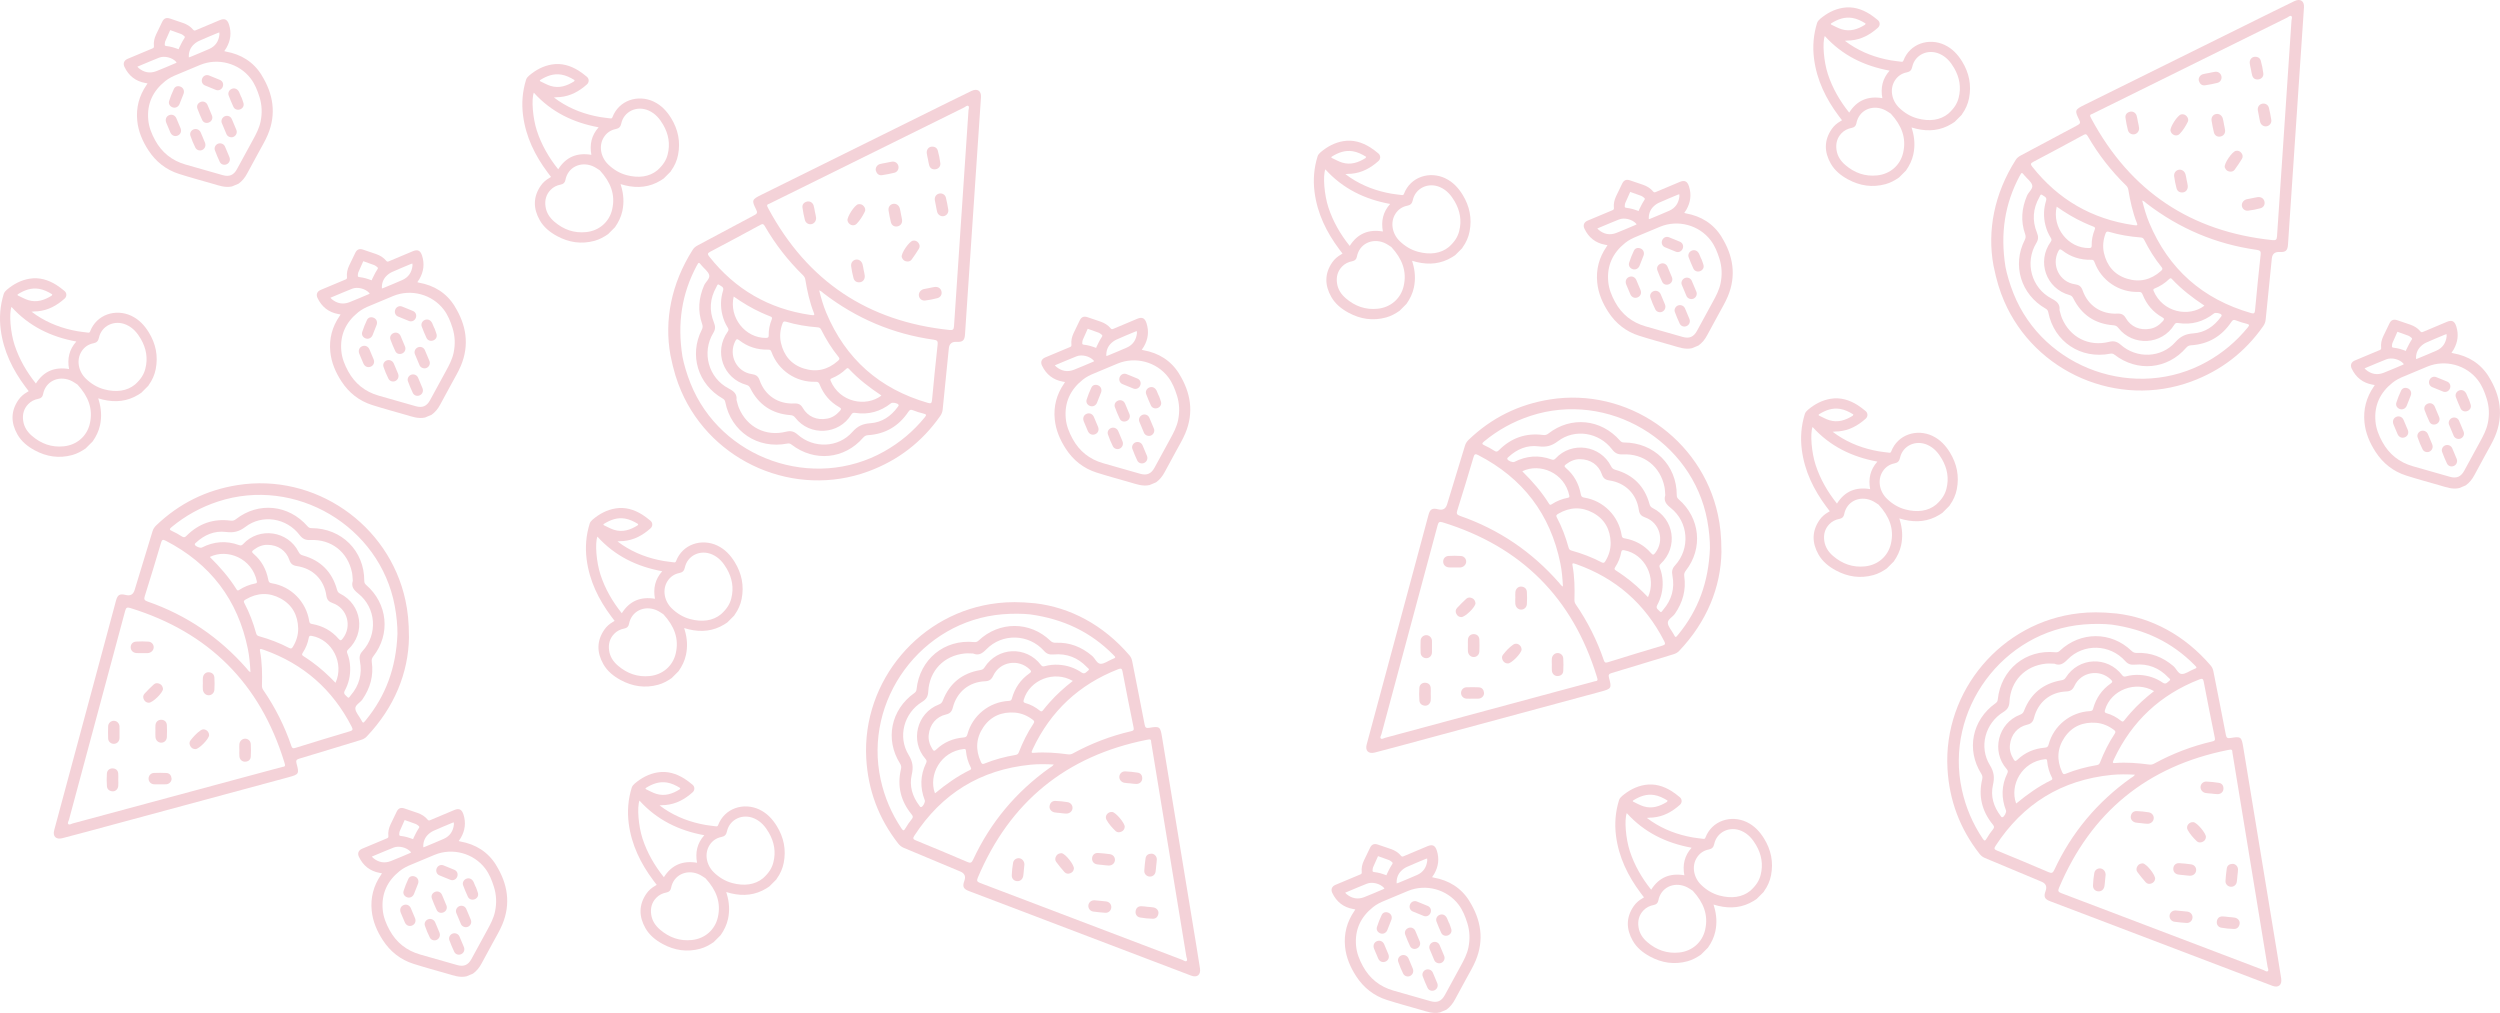 <?xml version="1.0" encoding="UTF-8"?>
<svg id="Layer_2" data-name="Layer 2" xmlns="http://www.w3.org/2000/svg" viewBox="0 0 1480.13 599.67">
  <defs>
    <style>
      .cls-1 {
        fill: #f4d2d8;
        stroke-width: 0px;
      }
    </style>
  </defs>
  <g id="Layer_1-2" data-name="Layer 1">
    <g>
      <g>
        <path class="cls-1" d="M240.04,355.45c-9.69-45.14-53.78-75.48-99.37-68.26-18.52,2.93-34.61,10.87-48.17,23.86-1.05,1.01-1.79,2.12-2.21,3.52-3.52,11.6-7.07,23.19-10.6,34.78q-1.2,3.94-5.25,2.9c-3.49-.89-4.83-.12-5.75,3.3-2.19,8.17-4.38,16.33-6.58,24.5-10.01,37.15-20.02,74.29-30.02,111.44-1,3.7,1.09,5.73,4.83,4.75,4.57-1.2,9.13-2.39,13.69-3.62,40.06-10.81,80.11-21.64,120.17-32.45,6.18-1.67,6.47-2.02,4.79-8.12-.48-1.76-.11-2.38,1.63-2.9,12.15-3.62,24.27-7.37,36.4-11.05,1.31-.4,2.46-.94,3.43-1.96,16.51-17.29,24.77-37.93,25.1-58.69-.02-9.47-.75-15.76-2.09-22ZM85.77,352.76c3.31-10.47,6.48-20.99,9.61-31.52.51-1.73,1.05-1.98,2.68-1.13,26.46,13.65,42.78,34.97,48.71,64.19.9,4.44,1.26,8.93,1.51,13.69-1.19-.63-1.65-1.54-2.28-2.26-16.08-18.31-35.58-31.58-58.61-39.58-2.03-.7-2.25-1.42-1.63-3.38ZM212.12,351.43c10.56,8.39,11.67,24.08,2.51,34.06-1.7,1.85-1.99,3.57-1.53,5.94,1.45,7.59-.4,14.41-5.47,20.29-.46.54-1.1,1.95-1.85,1.07-.85-1-2.79-1.8-1.69-3.82,2.39-4.37,3.43-9.07,3.22-14.05-.12-2.77-.65-5.46-1.66-8.04-.37-.94-.36-1.54.49-2.34,10.5-9.85,8.06-26.64-4.79-33.08-1.05-.53-1.49-1.17-1.81-2.32-2.9-10.53-9.64-17.33-20.16-20.27-1.3-.36-2-.91-2.59-2.09-6.28-12.53-23.34-14.96-32.84-4.67-.84.91-1.46.97-2.51.59-7.51-2.74-14.82-2.14-21.91,1.47-.99.5-3.86-.66-4.17-1.69-.18-.62.34-.88.68-1.2,5.01-4.67,11.02-7.18,17.76-6.33,4.5.57,7.74-.15,11.48-3,10.03-7.65,24.39-5.3,32.08,4.78,1.75,2.3,3.51,3.14,6.38,3,12.41-.61,22.18,7.1,24.66,19.23.32,1.58.32,3.22.48,4.95-1.1,3.38.58,5.41,3.25,7.53ZM184.86,369.47c-1.17-.21-1.6-.52-1.79-1.76-1.77-11.46-10.72-20.54-22.13-22.38-1.52-.24-1.86-.77-2.12-2.17-1.15-6.08-4-11.29-8.75-15.32-1.24-1.06-.91-1.52.13-2.31,2.56-1.96,5.38-3.04,8.18-2.96,6.24.04,11.08,3.43,12.96,9,.75,2.21,2,3.22,4.37,3.57,9.53,1.4,16.19,8.04,17.51,17.48.35,2.49,1.48,3.66,3.74,4.44,8.72,3.04,11.66,13.81,5.91,21.08-.94,1.19-1.39,1.24-2.44.03-4.12-4.76-9.38-7.62-15.56-8.72ZM198.64,404.25c-4.42-4.62-9-8.8-14.05-12.42-1.6-1.15-3.23-2.28-4.89-3.33-.86-.55-1.17-.95-.5-1.96,1.79-2.73,3.05-5.72,3.6-8.95.21-1.22.79-1.3,1.9-1.09,12.04,2.27,19.19,16.17,13.94,27.76ZM145.58,354.85c6.76-3.97,13.72-4.24,20.56-.51,6.9,3.76,10.2,9.89,10.4,17.7.05,3.94-1.07,7.52-3.1,10.86-.6,1-1.06,1.37-2.29.72-5.63-2.97-11.57-5.19-17.69-6.91-1-.28-1.52-.68-1.81-1.73-1.71-6.2-3.95-12.2-6.97-17.89-.7-1.32,0-1.71.89-2.23ZM141.6,349.29c-.7.46-1.11.37-1.53-.31-4.38-7.07-9.81-13.26-15.7-19.09-.04-.04-.03-.14-.04-.21,10.3-4.98,24.92.83,27.74,14.51.19.92-.25,1.12-.93,1.25-3.43.66-6.63,1.93-9.55,3.85ZM167.12,454.07c-10.2,2.78-20.42,5.49-30.62,8.24-31.17,8.41-62.33,16.83-93.5,25.22-.84.23-1.91,1.03-2.56.38-.65-.65.16-1.71.39-2.55,11.09-41.24,22.22-82.47,33.27-123.72.5-1.88,1.13-2.24,2.99-1.67,46.52,14.33,76.93,44.73,91.23,91.26.17.54.3,1.08.43,1.55.09,1.33-1.03,1.12-1.64,1.29ZM207.13,432.96c-10.8,3.21-21.58,6.5-32.34,9.86-1.48.46-1.88.05-2.33-1.27-4-11.75-9.54-22.73-16.56-32.97-.6-.87-.84-1.71-.81-2.75.2-6.78.09-13.55-1.13-20.26-.22-1.2-.09-1.34.65-1.33.54.16,1.08.31,1.61.5,23.38,8.27,40.7,23.45,52,45.53.8,1.57.7,2.17-1.09,2.7ZM216.58,426.36c-1.64,2-1.62,1.99-2.86-.35-1.16-2.18-3.21-4.28-3.34-6.5-.12-2.14,2.85-3.47,4.19-5.41,4.63-6.74,6.72-14.08,5.54-22.23-.19-1.28.1-2.25.91-3.29,10.31-13.16,8.51-31.2-4.19-42.23-.82-.71-1.17-1.4-1.16-2.51.02-17.76-13.39-31.11-31.28-31.16-1.04,0-1.67-.35-2.32-1.1-11.21-12.83-29.05-14.6-42.39-4.2-.97.76-1.88,1.03-3.09.87-10.21-1.36-18.95,1.72-26.19,8.99-1.02,1.03-1.64,1.05-2.78.32-1.84-1.18-3.75-2.28-5.74-3.16-1.65-.73-1.66-1.19-.3-2.32,8.2-6.79,17.34-11.81,27.45-15.14,45.86-15.07,95.95,14.55,104.71,61.91,1.1,5.93,1.6,11.89,1.58,16.35-.77,20.15-6.92,36.71-18.72,51.14Z"/>
        <path class="cls-1" d="M120.1,404.82c0-1.19-.1-2.4.02-3.58.21-1.98,1.73-3.37,3.51-3.24,1.94.14,3.18,1.27,3.3,3.2.15,2.38.16,4.78,0,7.16-.13,1.99-1.72,3.33-3.48,3.27-1.76-.06-3.18-1.45-3.36-3.45-.1-1.12-.02-2.25-.02-3.37,0,0,0,0,.01,0Z"/>
        <path class="cls-1" d="M84.2,386.67c-1.12,0-2.25.06-3.37-.02-2.04-.15-3.37-1.47-3.45-3.3-.08-1.85,1.13-3.36,3.18-3.49,2.45-.16,4.92-.15,7.36.03,1.88.14,3.13,1.71,3.08,3.4-.05,1.67-1.41,3.09-3.22,3.36-.14.02-.28.03-.42.03-1.05,0-2.11,0-3.16,0Z"/>
        <path class="cls-1" d="M141.7,443.92c0-1.13-.1-2.27.02-3.39.21-1.83,1.72-3.18,3.4-3.19,1.71-.01,3.24,1.27,3.35,3.18.15,2.46.14,4.95,0,7.41-.11,1.88-1.37,2.9-3.22,3.03-1.76.12-3.27-1.13-3.5-3.01-.16-1.32-.03-2.68-.03-4.02,0,0,0,0-.01,0Z"/>
        <path class="cls-1" d="M96.51,407.8c.08,2.24-6.19,8.36-8.45,8.26-1.32-.06-2.24-.69-2.85-1.84-.66-1.26-.57-2.53.36-3.54,1.76-1.91,3.6-3.75,5.52-5.5,1.01-.92,2.32-.86,3.56-.26,1.19.58,1.66,1.65,1.86,2.88Z"/>
        <path class="cls-1" d="M123.8,435.25c.02,2.11-5.92,8.24-8.06,8.26-1.28.01-2.33-.54-2.99-1.68-.64-1.12-.8-2.39-.02-3.4,1.77-2.29,3.76-4.46,6.14-6.09,2.11-1.46,4.91.32,4.93,2.91Z"/>
        <path class="cls-1" d="M92.02,432.72c0-1.13-.08-2.27.02-3.39.17-1.99,1.61-3.24,3.53-3.19,1.83.05,3.15,1.27,3.23,3.22.1,2.33.1,4.66,0,6.99-.08,2.01-1.54,3.37-3.37,3.36-1.79-.01-3.27-1.43-3.4-3.4-.08-1.2-.02-2.4-.02-3.6,0,0,0,0,0,0Z"/>
        <path class="cls-1" d="M70.75,433.67c0,1.13.05,2.26,0,3.39-.1,1.96-1.55,3.34-3.4,3.33-1.77-.02-3.26-1.35-3.32-3.18-.09-2.4-.08-4.81,0-7.21.06-1.83,1.55-3.2,3.28-3.25,1.8-.05,3.34,1.4,3.44,3.31.06,1.2.01,2.4.01,3.6Z"/>
        <path class="cls-1" d="M70.03,461.77c0,1.2.1,2.41-.02,3.6-.2,1.9-1.66,3.25-3.37,3.14-1.84-.12-3.18-1.17-3.33-2.98-.21-2.53-.19-5.09-.02-7.62.13-1.89,1.7-3.09,3.5-2.98,1.88.12,3.03,1.15,3.21,3.03.12,1.26.02,2.54.02,3.81Z"/>
        <path class="cls-1" d="M94.93,464.36c-1.27,0-2.55.07-3.81-.02-1.82-.12-3.15-1.59-3.16-3.35,0-1.76,1.33-3.29,3.14-3.36,2.47-.09,4.95-.12,7.41.02,1.9.1,2.87,1.43,3.06,3.22.18,1.68-1.29,3.31-3.04,3.46-1.19.1-2.4.02-3.6.02,0,0,0,0,0,0Z"/>
      </g>
      <g>
        <path class="cls-1" d="M590.77,357.06c-45.88,5.1-80.5,45.93-77.9,92.01,1.06,18.72,7.33,35.52,18.9,50.33.9,1.15,1.93,1.99,3.28,2.55,11.19,4.66,22.36,9.36,33.54,14.04q3.8,1.59,2.36,5.51c-1.24,3.38-.61,4.79,2.71,6.05,7.9,3,15.81,6,23.71,9.01,35.95,13.69,71.91,27.38,107.86,41.06,3.58,1.36,5.81-.5,5.21-4.33-.73-4.66-1.46-9.33-2.23-13.98-6.73-40.94-13.48-81.88-20.21-122.82-1.04-6.32-1.36-6.64-7.6-5.58-1.8.3-2.38-.13-2.72-1.92-2.38-12.45-4.89-24.88-7.33-37.33-.26-1.35-.69-2.54-1.6-3.61-15.55-18.16-35.25-28.45-55.87-30.87-9.43-.93-15.76-.83-22.1-.13ZM572.6,510.28c-10.09-4.35-20.23-8.56-30.4-12.73-1.67-.69-1.86-1.25-.86-2.78,16.24-24.95,39.09-39.05,68.76-42.02,4.51-.45,9.01-.36,13.77-.13-.74,1.12-1.7,1.48-2.48,2.04-19.84,14.16-35,32.23-45.27,54.34-.9,1.94-1.63,2.1-3.53,1.28ZM583.97,384.43c9.41-9.66,25.13-9.19,34.14.92,1.67,1.88,3.35,2.34,5.75,2.12,7.7-.68,14.3,1.85,19.63,7.48.49.51,1.83,1.29.88,1.95-1.08.75-2.07,2.59-3.97,1.29-4.11-2.82-8.68-4.33-13.66-4.62-2.77-.16-5.5.1-8.17.84-.97.27-1.57.21-2.28-.72-8.75-11.44-25.7-10.7-33.39,1.45-.63.99-1.32,1.37-2.49,1.57-10.77,1.82-18.22,7.85-22.19,18.03-.49,1.26-1.11,1.9-2.34,2.36-13.1,4.98-17.23,21.71-7.94,32.21.82.93.82,1.55.33,2.56-3.48,7.2-3.62,14.53-.74,21.95.4,1.03-1.05,3.78-2.1,3.98-.63.12-.84-.43-1.12-.8-4.14-5.45-6.04-11.68-4.51-18.31,1.02-4.42.63-7.72-1.83-11.72-6.6-10.75-2.82-24.8,7.98-31.44,2.46-1.51,3.47-3.17,3.62-6.04.64-12.41,9.29-21.36,21.61-22.6,1.6-.16,3.24,0,4.97.02,3.25,1.43,5.44-.04,7.82-2.48ZM599.18,413.36c-.33,1.15-.68,1.54-1.93,1.61-11.58.61-21.51,8.6-24.49,19.77-.4,1.48-.95,1.77-2.37,1.89-6.17.53-11.63,2.85-16.12,7.16-1.18,1.13-1.6.75-2.29-.36-1.69-2.74-2.48-5.66-2.12-8.44.66-6.21,4.52-10.67,10.25-11.99,2.27-.52,3.4-1.67,3.99-3.99,2.36-9.34,9.62-15.3,19.15-15.67,2.51-.1,3.79-1.11,4.8-3.28,3.9-8.37,14.91-10.22,21.57-3.76,1.09,1.06,1.09,1.51-.22,2.43-5.15,3.62-8.53,8.57-10.24,14.61ZM635.16,403.15c-5.04,3.94-9.66,8.07-13.77,12.73-1.31,1.48-2.59,2.98-3.8,4.53-.63.81-1.06,1.06-2,.3-2.54-2.05-5.38-3.61-8.55-4.48-1.2-.33-1.22-.92-.9-2,3.47-11.75,18.02-17.47,29.02-11.08ZM580.69,450.98c-3.27-7.13-2.84-14.08,1.55-20.51,4.43-6.48,10.86-9.15,18.65-8.57,3.93.35,7.37,1.82,10.49,4.17.93.7,1.26,1.2.49,2.35-3.53,5.3-6.33,10.99-8.65,16.91-.38.97-.83,1.44-1.9,1.62-6.34,1.08-12.54,2.71-18.5,5.14-1.39.56-1.7-.17-2.13-1.11ZM574.75,454.38c.39.75.26,1.14-.46,1.49-7.47,3.64-14.18,8.43-20.57,13.7-.04.04-.14.01-.21.02-3.92-10.75,3.33-24.71,17.22-26.15.93-.1,1.09.36,1.15,1.05.31,3.48,1.25,6.79,2.87,9.89ZM681.57,439.51c1.74,10.43,3.41,20.86,5.13,31.29,5.23,31.85,10.48,63.7,15.69,95.56.14.86.84,2,.13,2.58-.71.58-1.68-.33-2.5-.64-39.92-15.18-79.82-30.39-119.75-45.54-1.82-.69-2.12-1.35-1.36-3.14,18.93-44.85,52.24-72.05,99.96-81.6.55-.11,1.11-.19,1.58-.27,1.33.05,1.01,1.14,1.12,1.76ZM664.59,397.58c2.11,11.07,4.3,22.12,6.56,33.16.31,1.52-.13,1.88-1.5,2.19-12.09,2.8-23.58,7.21-34.47,13.16-.92.5-1.79.66-2.82.53-6.73-.89-13.48-1.45-20.27-.91-1.21.1-1.34-.04-1.26-.78.22-.52.42-1.05.66-1.56,10.58-22.43,27.42-38.14,50.53-47.16,1.65-.64,2.23-.48,2.58,1.36ZM658.96,387.52c1.83,1.83,1.81,1.81-.63,2.81-2.29.93-4.58,2.77-6.8,2.67-2.14-.1-3.16-3.19-4.96-4.71-6.24-5.28-13.33-8.1-21.56-7.74-1.29.06-2.23-.33-3.18-1.24-12.05-11.58-30.19-11.6-42.44-.07-.79.74-1.51,1.02-2.61.91-17.66-1.8-32.3,10.2-34.14,27.99-.11,1.03-.52,1.62-1.33,2.2-13.89,9.87-17.44,27.44-8.43,41.75.66,1.04.84,1.97.56,3.16-2.38,10.03-.2,19.03,6.31,26.96.92,1.12.88,1.74.03,2.8-1.36,1.71-2.64,3.5-3.72,5.4-.89,1.57-1.35,1.53-2.34.07-5.93-8.84-10.01-18.44-12.3-28.83-10.39-47.15,24.12-94,72.12-97.96,6.01-.5,11.99-.4,16.43.07,19.97,2.8,35.83,10.57,49,23.77Z"/>
        <path class="cls-1" d="M627.84,481.35c-1.19-.12-2.4-.14-3.56-.38-1.94-.41-3.18-2.06-2.87-3.82.34-1.92,1.59-3.04,3.52-2.96,2.38.09,4.77.32,7.12.72,1.97.33,3.14,2.05,2.91,3.79-.23,1.75-1.76,3.02-3.77,2.99-1.12-.01-2.24-.21-3.36-.32,0,0,0,0,0-.01Z"/>
        <path class="cls-1" d="M606.17,515.24c-.12,1.12-.16,2.25-.36,3.35-.35,2.01-1.8,3.21-3.63,3.1-1.85-.11-3.23-1.47-3.16-3.52.09-2.45.35-4.91.77-7.32.32-1.86,2.01-2.94,3.69-2.73,1.66.22,2.93,1.71,3.02,3.54,0,.14,0,.28-.02.42-.1,1.05-.21,2.1-.32,3.15Z"/>
        <path class="cls-1" d="M668.91,463.78c-1.12-.11-2.27-.13-3.37-.36-1.8-.39-2.99-2.03-2.84-3.7.16-1.7,1.59-3.1,3.5-3.02,2.46.1,4.93.36,7.37.75,1.86.3,2.75,1.65,2.69,3.51-.05,1.76-1.46,3.14-3.35,3.18-1.33.02-2.67-.24-4-.37,0,0,0,0,0,.01Z"/>
        <path class="cls-1" d="M628.43,505.12c2.24.14,7.69,7,7.37,9.23-.19,1.3-.91,2.16-2.12,2.65-1.32.53-2.58.31-3.48-.71-1.72-1.94-3.37-3.96-4.91-6.04-.81-1.1-.62-2.4.1-3.56.7-1.13,1.81-1.49,3.05-1.56Z"/>
        <path class="cls-1" d="M658.49,480.73c2.1.19,7.6,6.72,7.41,8.85-.12,1.28-.77,2.27-1.97,2.8-1.18.53-2.46.56-3.39-.32-2.1-1.99-4.05-4.19-5.45-6.72-1.24-2.25.81-4.85,3.39-4.61Z"/>
        <path class="cls-1" d="M652.78,512.09c-1.12-.11-2.26-.15-3.37-.36-1.96-.37-3.06-1.93-2.82-3.83.23-1.81,1.58-3,3.53-2.89,2.33.14,4.65.37,6.96.7,1.99.28,3.2,1.87,3.01,3.69-.19,1.78-1.76,3.11-3.72,3.05-1.2-.04-2.39-.23-3.59-.35,0,0,0,0,0,0Z"/>
        <path class="cls-1" d="M651.59,533.35c1.12.11,2.26.18,3.37.35,1.94.3,3.17,1.87,2.97,3.72-.19,1.76-1.67,3.11-3.5,2.99-2.4-.15-4.79-.4-7.17-.72-1.81-.24-3.03-1.86-2.9-3.59.13-1.79,1.72-3.18,3.64-3.09,1.2.06,2.39.23,3.59.35Z"/>
        <path class="cls-1" d="M679.47,536.89c1.19.12,2.41.14,3.58.38,1.87.39,3.07,1.97,2.79,3.67-.3,1.82-1.48,3.04-3.3,3.01-2.53-.04-5.08-.32-7.58-.75-1.86-.32-2.9-2-2.61-3.78.3-1.86,1.45-2.9,3.34-2.89,1.26,0,2.53.23,3.79.36Z"/>
        <path class="cls-1" d="M684.55,512.38c-.13,1.27-.19,2.54-.4,3.79-.3,1.8-1.9,2.98-3.65,2.8-1.75-.17-3.14-1.65-3.02-3.46.16-2.47.38-4.94.76-7.38.29-1.88,1.71-2.71,3.51-2.72,1.69,0,3.17,1.61,3.14,3.38-.02,1.2-.22,2.39-.34,3.58,0,0,0,0,0,0Z"/>
      </g>
      <g>
        <path class="cls-1" d="M403.27,231.48c18.28,42.39,67.43,63.58,110.75,47.63,17.6-6.48,31.83-17.39,42.61-32.77.84-1.2,1.34-2.43,1.48-3.89,1.19-12.06,2.42-24.12,3.64-36.18q.41-4.1,4.58-3.87c3.59.2,4.76-.82,5-4.36.56-8.44,1.12-16.87,1.69-25.31,2.59-38.38,5.19-76.77,7.77-115.15.26-3.82-2.18-5.41-5.66-3.72-4.25,2.06-8.49,4.12-12.72,6.22-37.19,18.4-74.37,36.8-111.56,55.2-5.74,2.84-5.95,3.24-3.12,8.9.82,1.63.57,2.32-1.04,3.16-11.21,5.92-22.37,11.95-33.56,17.91-1.21.65-2.23,1.4-2.98,2.59-12.83,20.17-16.92,42.02-13.21,62.46,1.87,9.29,3.81,15.31,6.33,21.17ZM555.11,204.12c-1.21,10.92-2.28,21.85-3.3,32.79-.17,1.8-.65,2.14-2.41,1.63-28.61-8.25-48.76-25.99-60.26-53.49-1.75-4.18-2.97-8.51-4.15-13.13,1.29.38,1.91,1.19,2.68,1.78,19.34,14.84,41.04,24.06,65.19,27.43,2.12.3,2.49.95,2.26,3ZM431.42,229.99c-11.99-6.18-16.13-21.35-9.09-32.92,1.31-2.15,1.26-3.89.35-6.12-2.9-7.17-2.41-14.22,1.42-20.96.35-.62.7-2.12,1.6-1.41,1.03.81,3.09,1.22,2.4,3.42-1.49,4.76-1.61,9.57-.43,14.41.66,2.7,1.7,5.23,3.19,7.57.54.85.66,1.44-.03,2.4-8.39,11.71-2.73,27.7,11.13,31.51,1.13.31,1.69.86,2.23,1.92,4.89,9.76,12.83,15.13,23.72,15.96,1.35.1,2.14.51,2.94,1.55,8.59,11.07,25.8,10.14,33.12-1.81.65-1.06,1.24-1.24,2.35-1.06,7.9,1.22,14.95-.78,21.21-5.7.87-.69,3.92-.1,4.42.85.3.57-.16.93-.43,1.31-4.01,5.55-9.41,9.19-16.19,9.66-4.53.32-7.56,1.65-10.68,5.17-8.35,9.45-22.9,9.94-32.4,1.55-2.16-1.91-4.05-2.39-6.84-1.7-12.05,3.01-23.14-2.65-27.93-14.07-.62-1.49-.94-3.1-1.43-4.76.42-3.53-1.62-5.19-4.65-6.75ZM454.66,207c1.19-.02,1.67.2,2.1,1.38,3.96,10.89,14.51,18.06,26.06,17.65,1.54-.06,1.97.39,2.5,1.71,2.31,5.74,6.12,10.29,11.56,13.32,1.43.79,1.19,1.31.33,2.29-2.13,2.42-4.69,4.03-7.45,4.49-6.13,1.18-11.53-1.21-14.46-6.31-1.16-2.02-2.59-2.77-4.98-2.65-9.63.48-17.44-4.74-20.58-13.74-.83-2.38-2.16-3.3-4.53-3.63-9.14-1.28-14.13-11.28-9.89-19.53.69-1.35,1.12-1.48,2.39-.5,4.96,3.87,10.69,5.65,16.96,5.53ZM434.39,175.56c5.24,3.67,10.54,6.88,16.19,9.45,1.8.82,3.61,1.6,5.45,2.31.95.37,1.33.7.87,1.82-1.22,3.03-1.88,6.2-1.79,9.48.03,1.24-.52,1.43-1.65,1.44-12.25.12-21.97-12.13-19.07-24.52ZM496.04,213.7c-5.86,5.21-12.63,6.83-20.07,4.5-7.5-2.35-11.93-7.72-13.65-15.34-.81-3.86-.41-7.58.92-11.25.4-1.09.78-1.55,2.11-1.15,6.1,1.82,12.36,2.85,18.7,3.33,1.04.08,1.62.37,2.11,1.35,2.88,5.75,6.25,11.2,10.31,16.2.94,1.16.34,1.68-.44,2.36ZM501.03,218.38c.6-.59,1.01-.58,1.56,0,5.67,6.08,12.21,11.1,19.11,15.67.05.03.05.13.08.19-9.14,6.89-24.61,4.03-30.04-8.84-.36-.86.02-1.15.67-1.41,3.24-1.32,6.13-3.18,8.62-5.63ZM455.61,120.56c9.46-4.71,18.96-9.36,28.43-14.04,28.94-14.31,57.87-28.63,86.81-42.91.78-.39,1.67-1.38,2.43-.87.77.51.18,1.7.12,2.58-2.86,42.61-5.76,85.22-8.58,127.83-.13,1.94-.67,2.42-2.61,2.22-48.42-5.01-84.16-28.92-107.24-71.78-.27-.5-.51-1-.72-1.43-.34-1.29.79-1.3,1.35-1.58ZM420.47,149.05c9.97-5.25,19.9-10.57,29.8-15.96,1.36-.74,1.83-.42,2.54.8,6.21,10.75,13.78,20.45,22.65,29.12.75.74,1.16,1.51,1.33,2.54,1.12,6.7,2.55,13.31,5.05,19.66.45,1.13.35,1.29-.38,1.43-.56-.06-1.12-.09-1.68-.18-24.54-3.57-44.48-15.08-59.86-34.55-1.1-1.39-1.11-1.99.55-2.86ZM412.49,157.37c1.22-2.29,1.2-2.26,2.87-.21,1.56,1.91,3.99,3.57,4.54,5.73.53,2.08-2.12,3.95-3.06,6.12-3.23,7.51-3.85,15.11-1.11,22.88.43,1.22.34,2.23-.26,3.4-7.55,14.91-2.28,32.26,12.32,40.61.94.54,1.42,1.14,1.63,2.23,3.44,17.42,19.18,27.91,36.74,24.48,1.02-.2,1.7.02,2.49.63,13.49,10.4,31.34,8.67,42.39-4.13.81-.93,1.64-1.38,2.86-1.46,10.28-.65,18.26-5.37,23.94-13.91.8-1.2,1.41-1.35,2.67-.85,2.03.8,4.12,1.5,6.25,1.98,1.76.4,1.86.85.75,2.21-6.72,8.25-14.71,14.96-23.98,20.18-42.06,23.7-96.94,4.38-114.75-40.37-2.23-5.6-3.88-11.35-4.73-15.73-3.16-19.92-.35-37.36,8.42-53.8Z"/>
        <path class="cls-1" d="M511.31,159.73c.23,1.17.57,2.33.67,3.52.18,1.98-1.04,3.64-2.81,3.86-1.93.24-3.37-.63-3.86-2.5-.61-2.3-1.08-4.66-1.39-7.02-.26-1.98,1.04-3.6,2.77-3.89,1.74-.29,3.4.81,3.96,2.73.31,1.08.45,2.2.67,3.3,0,0,0,0-.01,0Z"/>
        <path class="cls-1" d="M550.06,170.55c1.1-.22,2.2-.5,3.31-.64,2.03-.25,3.59.78,4.02,2.57.44,1.8-.46,3.52-2.44,4.05-2.37.63-4.8,1.1-7.23,1.4-1.87.23-3.4-1.07-3.68-2.74-.28-1.65.78-3.31,2.51-3.92.13-.05.27-.08.41-.11,1.03-.21,2.07-.41,3.1-.61Z"/>
        <path class="cls-1" d="M482.52,125.58c.22,1.11.54,2.21.64,3.33.15,1.84-1.07,3.46-2.71,3.79-1.68.34-3.43-.62-3.91-2.46-.62-2.39-1.09-4.82-1.43-7.27-.26-1.87.78-3.11,2.57-3.6,1.7-.46,3.43.48,4.02,2.27.41,1.27.55,2.62.81,3.94,0,0,0,0,.01,0Z"/>
        <path class="cls-1" d="M533.87,152.22c-.51-2.18,4.44-9.4,6.68-9.74,1.3-.2,2.34.24,3.15,1.25.89,1.11,1.05,2.37.34,3.54-1.36,2.21-2.8,4.38-4.34,6.46-.82,1.1-2.11,1.3-3.44.95-1.28-.34-1.95-1.29-2.39-2.46Z"/>
        <path class="cls-1" d="M501.77,130.6c-.43-2.06,4.21-9.23,6.3-9.67,1.25-.26,2.39.08,3.26,1.07.85.97,1.25,2.19.68,3.33-1.29,2.59-2.82,5.1-4.84,7.17-1.79,1.84-4.88.64-5.4-1.9Z"/>
        <path class="cls-1" d="M533.43,126.9c.22,1.11.52,2.21.64,3.33.22,1.99-.95,3.49-2.84,3.82-1.8.31-3.33-.63-3.79-2.54-.55-2.26-1-4.56-1.36-6.86-.31-1.99.85-3.61,2.65-3.95,1.76-.34,3.48.77,4,2.67.31,1.16.48,2.35.72,3.53,0,0,0,0,0,0Z"/>
        <path class="cls-1" d="M554.11,121.83c-.22-1.11-.49-2.21-.65-3.33-.28-1.94.87-3.58,2.69-3.92,1.74-.33,3.46.69,3.88,2.47.55,2.34,1.02,4.7,1.4,7.07.29,1.8-.89,3.44-2.59,3.83-1.75.4-3.54-.72-4.02-2.58-.3-1.16-.48-2.35-.71-3.53Z"/>
        <path class="cls-1" d="M549.36,94.13c-.23-1.18-.57-2.35-.68-3.53-.17-1.9.99-3.51,2.69-3.74,1.83-.24,3.34.53,3.85,2.28.7,2.44,1.18,4.96,1.5,7.47.24,1.88-1.07,3.36-2.85,3.6-1.86.25-3.2-.54-3.74-2.35-.36-1.21-.52-2.49-.76-3.73Z"/>
        <path class="cls-1" d="M524.43,96.43c1.25-.25,2.49-.56,3.74-.73,1.81-.24,3.4.95,3.75,2.68.35,1.73-.66,3.49-2.43,3.9-2.4.57-4.83,1.08-7.28,1.43-1.89.27-3.09-.85-3.63-2.57-.5-1.62.62-3.5,2.31-3.99,1.15-.33,2.35-.49,3.53-.72,0,0,0,0,0,0Z"/>
      </g>
      <path class="cls-1" d="M77.85,187.01c-9.38-4.44-20.68-.85-24.5,9.22-.23.59-.56.79-1.17.71-2.08-.29-4.18-.47-6.25-.83-8.77-1.54-16.98-4.56-24.41-9.53-.97-.65-1.89-1.36-2.83-2.04,1.26-.23,2.39-.13,3.51-.23,6.26-.55,11.46-3.41,16.05-7.52,1.41-1.27,1.37-3.37-.08-4.53-1.55-1.26-3.12-2.53-4.81-3.58-4.84-2.99-10.04-4.62-15.81-3.68-5.16.84-9.59,3.24-13.53,6.57-.76.64-1.52,1.52-1.8,2.43-2.16,6.93-2.72,14.02-1.79,21.21,1.64,12.66,7.05,23.71,14.61,33.81.63.84,1.27,1.67,1.95,2.56-.41.26-.68.43-.95.59-2.03,1.15-3.78,2.66-5.1,4.56-4.63,6.66-4.54,13.57-.63,20.47,2.37,4.19,6.05,7.13,10.23,9.4,7.03,3.81,14.44,4.93,22.24,2.8,2.91-.79,5.5-2.24,7.96-3.93l4.12-4.12c2.06-2.94,3.61-6.1,4.37-9.63,1.05-4.95.74-9.82-.71-14.65-.11-.36-.21-.72-.36-1.24,1.06.29,1.95.56,2.84.78,7.35,1.74,14.37,1.07,20.91-2.93.6-.37,1.19-.77,1.78-1.16l4.12-4.12c.1-.17.18-.34.29-.5,2.04-2.82,3.43-5.94,4.1-9.35,1.53-7.8.03-15.06-4.1-21.78-2.55-4.14-5.77-7.62-10.26-9.75ZM10.73,174.11c3.77-2.34,7.77-3.85,12.31-3.11,2.79.46,5.29,1.66,7.9,3.27-.1.24-.14.64-.35.77-4.26,2.67-8.8,4.21-13.82,2.67-2.05-.63-3.95-1.73-5.91-2.63-.49-.23-.78-.57-.14-.97ZM53.19,250.8c-1.71,7.49-7.73,12.64-15.38,13.44-7.19.75-13.43-1.49-18.88-6.17-2.78-2.39-4.67-5.26-5.2-8.92-.54-3.73.31-7.09,2.95-9.86,1.65-1.73,3.73-2.75,6.09-3.19,1.5-.28,2.44-1.15,2.72-2.66,1.42-7.59,8.88-11.14,15.97-8.32,1.8.71,3.39,1.96,4.41,2.56,6.43,7.01,9.32,14.39,7.32,23.11ZM40.89,218.5c-8.41-1.42-15,1.19-19.64,8.56-5.57-6.95-9.89-14.46-12.63-22.82-2.42-7.38-3.33-18.5-1.82-22.55,10.33,11.45,23.35,17.75,38.38,20.51-4.25,4.76-5.42,10.19-4.29,16.31ZM83.39,200.68c3.19,5.52,4.27,11.41,2.65,17.66-.86,3.34-2.6,6.17-6.07,9.3-4.81,3.97-11.29,4.74-18.26,2.87-4.18-1.12-7.79-3.33-10.87-6.32-4.52-4.38-5.72-11.15-2.55-16.14,1.66-2.61,4.06-4.24,7.09-4.83,1.83-.35,2.79-1.33,3.17-3.15,1.52-7.26,9.24-10.92,16.26-7.79,3.91,1.74,6.51,4.82,8.58,8.4Z"/>
      <path class="cls-1" d="M387.1,60.18c-9.38-4.44-20.68-.85-24.5,9.22-.23.59-.56.79-1.17.71-2.08-.29-4.18-.47-6.25-.83-8.77-1.54-16.98-4.56-24.41-9.53-.97-.65-1.89-1.36-2.83-2.04,1.26-.23,2.39-.13,3.51-.23,6.26-.55,11.46-3.41,16.05-7.52,1.41-1.27,1.37-3.37-.08-4.53-1.55-1.26-3.12-2.53-4.81-3.58-4.84-2.99-10.04-4.62-15.81-3.68-5.16.84-9.59,3.24-13.53,6.57-.76.64-1.52,1.52-1.8,2.43-2.16,6.93-2.72,14.02-1.79,21.21,1.64,12.66,7.05,23.71,14.61,33.81.63.84,1.27,1.67,1.95,2.56-.41.26-.68.43-.95.59-2.03,1.15-3.78,2.66-5.1,4.56-4.63,6.66-4.54,13.57-.63,20.47,2.37,4.19,6.05,7.13,10.23,9.4,7.03,3.81,14.44,4.93,22.24,2.8,2.91-.79,5.5-2.24,7.96-3.93l4.12-4.12c2.06-2.94,3.61-6.1,4.37-9.63,1.05-4.95.74-9.82-.71-14.65-.11-.36-.21-.72-.36-1.24,1.06.29,1.95.56,2.84.78,7.35,1.74,14.37,1.07,20.91-2.93.6-.37,1.19-.77,1.78-1.16,1.37-1.37,2.75-2.75,4.12-4.12.1-.17.18-.34.29-.5,2.04-2.82,3.43-5.94,4.1-9.35,1.53-7.8.03-15.06-4.1-21.78-2.55-4.14-5.77-7.62-10.26-9.75ZM319.98,47.28c3.77-2.34,7.77-3.85,12.31-3.11,2.79.46,5.29,1.66,7.9,3.27-.1.24-.14.64-.35.77-4.26,2.67-8.8,4.21-13.82,2.67-2.05-.63-3.95-1.73-5.91-2.63-.49-.23-.78-.57-.14-.97ZM362.44,123.97c-1.71,7.49-7.73,12.64-15.38,13.44-7.19.75-13.43-1.49-18.88-6.17-2.78-2.39-4.67-5.26-5.2-8.92-.54-3.73.31-7.09,2.95-9.86,1.65-1.73,3.73-2.75,6.09-3.19,1.5-.28,2.44-1.15,2.72-2.66,1.42-7.59,8.88-11.14,15.97-8.32,1.8.71,3.39,1.96,4.41,2.56,6.43,7.01,9.32,14.39,7.32,23.11ZM350.13,91.67c-8.41-1.42-15,1.19-19.64,8.56-5.57-6.95-9.89-14.46-12.63-22.82-2.42-7.38-3.33-18.5-1.82-22.55,10.33,11.45,23.35,17.75,38.38,20.51-4.25,4.76-5.42,10.19-4.29,16.31ZM392.63,73.85c3.19,5.52,4.27,11.41,2.65,17.66-.86,3.34-2.6,6.17-6.07,9.3-4.81,3.97-11.29,4.74-18.26,2.87-4.18-1.12-7.79-3.33-10.87-6.32-4.52-4.38-5.72-11.15-2.55-16.14,1.66-2.61,4.06-4.24,7.09-4.83,1.83-.35,2.79-1.33,3.17-3.15,1.52-7.26,9.24-10.92,16.26-7.79,3.91,1.74,6.51,4.82,8.58,8.4Z"/>
      <path class="cls-1" d="M424.75,323.02c-9.38-4.44-20.68-.85-24.5,9.22-.23.59-.56.79-1.17.71-2.08-.29-4.18-.47-6.25-.83-8.77-1.54-16.98-4.56-24.41-9.53-.97-.65-1.89-1.36-2.83-2.04,1.26-.23,2.39-.13,3.51-.23,6.26-.55,11.46-3.41,16.05-7.52,1.41-1.27,1.37-3.37-.08-4.53-1.55-1.26-3.12-2.53-4.81-3.58-4.84-2.99-10.04-4.62-15.81-3.68-5.16.84-9.59,3.24-13.53,6.57-.76.64-1.52,1.52-1.8,2.43-2.16,6.93-2.72,14.02-1.79,21.21,1.64,12.66,7.05,23.71,14.61,33.81.63.84,1.27,1.67,1.95,2.56-.41.26-.68.43-.95.59-2.03,1.15-3.78,2.66-5.1,4.56-4.63,6.66-4.54,13.57-.63,20.47,2.37,4.19,6.05,7.13,10.23,9.4,7.03,3.81,14.44,4.93,22.24,2.8,2.91-.79,5.5-2.24,7.96-3.93l4.12-4.12c2.06-2.94,3.61-6.1,4.37-9.63,1.05-4.95.74-9.82-.71-14.65-.11-.36-.21-.72-.36-1.24,1.06.29,1.95.56,2.84.78,7.35,1.74,14.37,1.07,20.91-2.93.6-.37,1.19-.77,1.78-1.16l4.12-4.12c.1-.17.18-.34.29-.5,2.04-2.82,3.43-5.94,4.1-9.35,1.53-7.8.03-15.06-4.1-21.78-2.55-4.14-5.77-7.62-10.26-9.75ZM357.63,310.12c3.77-2.34,7.77-3.85,12.31-3.11,2.79.46,5.29,1.66,7.9,3.27-.1.24-.14.64-.35.77-4.26,2.67-8.8,4.21-13.82,2.67-2.05-.63-3.95-1.73-5.91-2.63-.49-.23-.78-.57-.14-.97ZM400.09,386.81c-1.71,7.49-7.73,12.64-15.38,13.44-7.19.75-13.43-1.49-18.88-6.17-2.78-2.39-4.67-5.26-5.2-8.92-.54-3.73.31-7.09,2.95-9.86,1.65-1.73,3.73-2.75,6.09-3.19,1.5-.28,2.44-1.15,2.72-2.66,1.42-7.59,8.88-11.14,15.97-8.32,1.8.71,3.39,1.96,4.41,2.56,6.43,7.01,9.32,14.39,7.32,23.11ZM387.78,354.51c-8.41-1.42-15,1.19-19.64,8.56-5.57-6.95-9.89-14.46-12.63-22.82-2.42-7.38-3.33-18.5-1.82-22.55,10.33,11.45,23.35,17.75,38.38,20.51-4.25,4.76-5.42,10.19-4.29,16.31ZM430.29,336.7c3.19,5.52,4.27,11.41,2.65,17.66-.86,3.34-2.6,6.17-6.07,9.3-4.81,3.97-11.29,4.74-18.26,2.87-4.18-1.12-7.79-3.33-10.87-6.32-4.52-4.38-5.72-11.15-2.55-16.14,1.66-2.61,4.06-4.24,7.09-4.83,1.83-.35,2.79-1.33,3.17-3.15,1.52-7.26,9.24-10.92,16.26-7.79,3.91,1.74,6.51,4.82,8.58,8.4Z"/>
      <path class="cls-1" d="M449.66,479.31c-9.38-4.44-20.68-.85-24.5,9.22-.23.59-.56.79-1.17.71-2.08-.29-4.18-.47-6.25-.83-8.77-1.54-16.98-4.56-24.41-9.53-.97-.65-1.89-1.36-2.83-2.04,1.26-.23,2.39-.13,3.51-.23,6.26-.55,11.46-3.41,16.05-7.52,1.41-1.27,1.37-3.37-.08-4.53-1.55-1.26-3.12-2.53-4.81-3.58-4.84-2.99-10.04-4.62-15.81-3.68-5.16.84-9.59,3.24-13.53,6.57-.76.64-1.52,1.52-1.8,2.43-2.16,6.93-2.72,14.02-1.79,21.21,1.64,12.66,7.05,23.71,14.61,33.81.63.84,1.27,1.67,1.95,2.56-.41.26-.68.43-.95.59-2.03,1.15-3.78,2.66-5.1,4.56-4.63,6.66-4.54,13.57-.63,20.47,2.37,4.19,6.05,7.13,10.23,9.4,7.03,3.81,14.44,4.93,22.24,2.8,2.91-.79,5.5-2.24,7.96-3.93l4.12-4.12c2.06-2.94,3.61-6.1,4.37-9.63,1.05-4.95.74-9.82-.71-14.65-.11-.36-.21-.72-.36-1.24,1.06.29,1.95.56,2.84.78,7.35,1.74,14.37,1.07,20.91-2.93.6-.37,1.19-.77,1.78-1.16,1.37-1.37,2.75-2.75,4.12-4.12.1-.17.18-.34.29-.5,2.04-2.82,3.43-5.94,4.1-9.35,1.53-7.8.03-15.06-4.1-21.78-2.55-4.14-5.77-7.62-10.26-9.75ZM382.54,466.41c3.77-2.34,7.77-3.85,12.31-3.11,2.79.46,5.29,1.66,7.9,3.27-.1.24-.14.64-.35.77-4.26,2.67-8.8,4.21-13.82,2.67-2.05-.63-3.95-1.73-5.91-2.63-.49-.23-.78-.57-.14-.97ZM425,543.1c-1.71,7.49-7.73,12.64-15.38,13.44-7.19.75-13.43-1.49-18.88-6.17-2.78-2.39-4.67-5.26-5.2-8.92-.54-3.73.31-7.09,2.95-9.86,1.65-1.73,3.73-2.75,6.09-3.19,1.5-.28,2.44-1.15,2.72-2.66,1.42-7.59,8.88-11.14,15.97-8.32,1.8.71,3.39,1.96,4.41,2.56,6.43,7.01,9.32,14.39,7.32,23.11ZM412.69,510.8c-8.41-1.42-15,1.19-19.64,8.56-5.57-6.95-9.89-14.46-12.63-22.82-2.42-7.38-3.33-18.5-1.82-22.55,10.33,11.45,23.35,17.75,38.38,20.51-4.25,4.76-5.42,10.19-4.29,16.31ZM455.2,492.98c3.19,5.52,4.27,11.41,2.65,17.66-.86,3.34-2.6,6.17-6.07,9.3-4.81,3.97-11.29,4.74-18.26,2.87-4.18-1.12-7.79-3.33-10.87-6.32-4.52-4.38-5.72-11.15-2.55-16.14,1.66-2.61,4.06-4.24,7.09-4.83,1.83-.35,2.79-1.33,3.17-3.15,1.52-7.26,9.24-10.92,16.26-7.79,3.91,1.74,6.51,4.82,8.58,8.4Z"/>
      <g>
        <path class="cls-1" d="M293.67,512.08c-4.84-7.78-12.12-12.28-21.15-13.88-.29-.05-.56-.16-.93-.26.48-.72.91-1.3,1.27-1.93,2.48-4.36,3.09-8.91,1.55-13.75-.97-3.05-2.56-3.9-5.48-2.67-4.75,1.99-9.5,3.97-14.24,5.99-.64.27-1.05.25-1.52-.32-1.59-1.94-3.66-3.18-6-3.99-2.56-.89-5.14-1.75-7.71-2.62-2.13-.72-3.59-.15-4.58,1.85-1.25,2.52-2.48,5.06-3.67,7.62-1.02,2.18-1.54,4.47-1.27,6.89.08.71-.19,1.05-.84,1.32-4.92,2.03-9.83,4.1-14.73,6.17-2.1.89-2.86,2.69-1.88,4.76,2.49,5.25,6.57,8.51,12.34,9.54.4.07.79.14,1.31.23-.24.39-.38.66-.55.91-4.43,6.41-6.3,13.5-5.52,21.24.64,6.36,3.12,12.09,6.55,17.39,4.4,6.79,10.46,11.61,18.2,14.07,6.56,2.09,13.21,3.88,19.83,5.79,3.76,1.08,7.48,2.52,11.53,1.61,1.28-.54,2.57-1.08,3.85-1.61,2.21-1.6,3.85-3.65,5.12-6.07,2.17-4.12,4.46-8.18,6.67-12.29,1.89-3.52,4-6.96,5.54-10.64,5.21-12.4,3.2-24.23-3.7-35.32ZM253.2,494.35c.96-1,2.17-1.88,3.43-2.45,3.7-1.69,7.47-3.19,11.22-4.77.22-.09.46-.13.83-.24.02.47.1.87.06,1.26-.44,3.93-2.35,6.87-6,8.49-3.71,1.65-7.49,3.17-11.24,4.74-.24.1-.51.16-.88.27-.15-2.88.68-5.33,2.58-7.31ZM236.37,493.83c.07-.55.05-1.14.25-1.64.93-2.2,1.93-4.37,2.97-6.69,2.3.82,4.39,1.56,6.48,2.32.38.14.74.39,1.08.63,1.45,1.04,1.34,1.08.37,2.58-1.03,1.59-1.79,3.35-2.66,5.04-.15.3-.22.63-.27.76-1.24-.42-2.4-.88-3.6-1.2-1.2-.32-2.44-.57-3.67-.7-.78-.08-1.05-.38-.95-1.1ZM220.94,507.98c-.23-.19-.43-.43-.81-.83.72-.3,1.25-.53,1.79-.75,3.69-1.53,7.36-3.11,11.07-4.58,3.17-1.26,7.81-.08,10.09,2.44.11.12.18.28.3.46-.26.14-.46.27-.68.36-3.78,1.59-7.53,3.25-11.35,4.73-3.78,1.46-7.3.77-10.42-1.83ZM292.42,525.02c1.51,4.81,1.69,9.69.67,14.62-.82,3.97-2.7,7.5-4.63,11.02-3.13,5.7-6.24,11.41-9.34,17.13-1.94,3.57-4.53,4.68-8.42,3.58-7.36-2.09-14.72-4.18-22.07-6.29-7.98-2.3-14-7.11-17.98-14.38-2.07-3.79-3.69-7.79-4.07-12.17-.83-9.43,2.72-16.96,10.02-22.82,2.1-1.69,4.49-2.88,6.99-3.87,2.04-.81,4.04-1.69,6.07-2.54h0c2.57-1.07,5.12-2.16,7.7-3.22,10.53-4.32,23-.97,29.89,8.09,2.47,3.25,3.96,7,5.17,10.86Z"/>
        <path class="cls-1" d="M258.93,549.13c.42.99.85,1.98,1.25,2.98.67,1.71.04,3.47-1.5,4.29-1.42.76-3.4.27-4.21-1.35-1.13-2.26-2.1-4.61-2.91-7-.56-1.66.46-3.3,2.02-3.83,1.59-.54,3.33.23,4.06,1.84.46,1.01.87,2.05,1.3,3.07Z"/>
        <path class="cls-1" d="M238.43,543.15c-.4-.96-.83-1.91-1.2-2.88-.73-1.9-.01-3.71,1.72-4.42,1.69-.7,3.49.04,4.29,1.85.88,1.97,1.71,3.95,2.5,5.95.72,1.83-.05,3.61-1.76,4.31-1.71.71-3.47-.03-4.29-1.84-.45-.98-.84-1.98-1.25-2.97Z"/>
        <path class="cls-1" d="M273.38,557.66c.43,1.02.88,2.04,1.29,3.08.65,1.66-.02,3.4-1.56,4.15-1.55.75-3.42.22-4.18-1.38-1.07-2.25-2.03-4.56-2.89-6.9-.58-1.56.42-3.36,1.94-3.89,1.58-.54,3.34.17,4.03,1.69.49,1.07.92,2.17,1.38,3.26Z"/>
        <path class="cls-1" d="M246.27,526.31c-.39,1-.76,2.01-1.18,3-.69,1.63-2.32,2.45-3.88,1.99-1.73-.51-2.81-2.09-2.25-3.86.77-2.44,1.72-4.83,2.83-7.14.77-1.61,2.51-1.98,4.11-1.23,1.48.7,2.16,2.31,1.66,3.94-.02.07-.04.13-.07.2-.4,1.03-.81,2.07-1.21,3.1Z"/>
        <path class="cls-1" d="M263,532.92c.44,1.06.91,2.1,1.32,3.17.61,1.6-.09,3.29-1.62,4.01-1.62.76-3.41.26-4.16-1.35-1.04-2.22-2.01-4.5-2.85-6.8-.63-1.71.31-3.36,2.03-3.97,1.56-.56,3.25.19,3.95,1.78.47,1.05.89,2.11,1.33,3.17Z"/>
        <path class="cls-1" d="M281.69,525.06c.44,1.24.97,2.45,1.3,3.72.42,1.64-.49,3.11-2.1,3.68-1.51.53-3.19-.06-3.88-1.55-1.02-2.2-1.96-4.45-2.81-6.72-.57-1.52.24-3.16,1.67-3.84,1.52-.72,3.15-.26,4.1,1.14.14.2.29.39.39.61.43.99.84,1.98,1.25,2.97.03,0,.05-.02.08-.03Z"/>
        <path class="cls-1" d="M277.44,541.42c.46,1.09.95,2.16,1.36,3.27.58,1.57-.2,3.32-1.72,4-1.5.67-3.48-.02-4.16-1.55-.97-2.19-1.9-4.4-2.78-6.63-.61-1.55.22-3.32,1.74-3.99,1.58-.69,3.4-.04,4.14,1.54.52,1.1.95,2.24,1.42,3.36Z"/>
        <path class="cls-1" d="M265.85,513.68c1.09.45,2.21.86,3.28,1.35,1.59.74,2.22,2.49,1.52,4.13-.66,1.56-2.38,2.37-3.96,1.76-2.21-.85-4.4-1.75-6.57-2.68-1.59-.69-2.25-2.5-1.58-4.12.66-1.59,2.32-2.38,3.93-1.81,1.15.41,2.26.91,3.38,1.37Z"/>
      </g>
      <g>
        <path class="cls-1" d="M698.07,221.22c-4.84-7.78-12.12-12.28-21.15-13.88-.29-.05-.56-.16-.93-.26.48-.72.91-1.3,1.27-1.93,2.48-4.36,3.09-8.91,1.55-13.75-.97-3.05-2.56-3.9-5.48-2.67-4.75,1.99-9.5,3.97-14.24,5.99-.64.27-1.05.25-1.52-.32-1.59-1.94-3.66-3.18-6-3.99-2.56-.89-5.14-1.75-7.71-2.62-2.13-.72-3.59-.15-4.58,1.85-1.25,2.52-2.48,5.06-3.67,7.62-1.02,2.18-1.54,4.47-1.27,6.89.08.71-.19,1.05-.84,1.32-4.92,2.03-9.83,4.1-14.73,6.17-2.1.89-2.86,2.69-1.88,4.76,2.49,5.25,6.57,8.51,12.34,9.54.4.07.79.14,1.31.23-.24.39-.38.66-.55.91-4.43,6.41-6.3,13.5-5.52,21.24.64,6.36,3.12,12.09,6.55,17.39,4.4,6.79,10.46,11.61,18.2,14.07,6.56,2.09,13.21,3.88,19.83,5.79,3.76,1.08,7.48,2.52,11.53,1.61l3.85-1.61c2.21-1.6,3.85-3.65,5.12-6.07,2.17-4.12,4.46-8.18,6.67-12.29,1.89-3.52,4-6.96,5.54-10.64,5.21-12.4,3.2-24.23-3.7-35.32ZM657.59,203.5c.96-1,2.17-1.88,3.43-2.45,3.7-1.69,7.47-3.19,11.22-4.77.22-.09.46-.13.83-.24.02.47.1.87.06,1.26-.44,3.93-2.35,6.87-6,8.49-3.71,1.65-7.49,3.17-11.24,4.74-.24.1-.51.16-.88.27-.15-2.88.68-5.33,2.58-7.31ZM640.76,202.98c.07-.55.05-1.14.25-1.64.93-2.2,1.93-4.37,2.97-6.69,2.3.82,4.39,1.56,6.48,2.32.38.14.74.39,1.08.63,1.45,1.04,1.34,1.08.37,2.58-1.03,1.59-1.79,3.35-2.66,5.04-.15.3-.22.63-.27.76-1.24-.42-2.4-.88-3.6-1.2-1.2-.32-2.44-.57-3.67-.7-.78-.08-1.05-.38-.95-1.1ZM625.33,217.12c-.23-.19-.43-.43-.81-.83.72-.3,1.25-.53,1.79-.75,3.69-1.53,7.36-3.11,11.07-4.58,3.17-1.26,7.81-.08,10.09,2.44.11.12.18.28.3.46-.26.14-.46.27-.68.36-3.78,1.59-7.53,3.25-11.35,4.73-3.78,1.46-7.3.77-10.42-1.83ZM696.82,234.16c1.51,4.81,1.69,9.69.67,14.62-.82,3.97-2.7,7.5-4.63,11.02-3.13,5.7-6.24,11.41-9.34,17.13-1.94,3.57-4.53,4.68-8.42,3.58-7.36-2.09-14.72-4.18-22.07-6.29-7.98-2.3-14-7.11-17.98-14.38-2.07-3.79-3.69-7.79-4.07-12.17-.83-9.43,2.72-16.96,10.02-22.82,2.1-1.69,4.49-2.88,6.99-3.87,2.04-.81,4.04-1.69,6.07-2.54h0c2.57-1.07,5.12-2.16,7.7-3.22,10.53-4.32,23-.97,29.89,8.09,2.47,3.25,3.96,7,5.17,10.86Z"/>
        <path class="cls-1" d="M663.32,258.27c.42.99.85,1.98,1.25,2.98.67,1.71.04,3.47-1.5,4.29-1.42.76-3.4.27-4.21-1.35-1.13-2.26-2.1-4.61-2.91-7-.56-1.66.46-3.3,2.02-3.83,1.59-.54,3.33.23,4.06,1.84.46,1.01.87,2.05,1.3,3.07Z"/>
        <path class="cls-1" d="M642.82,252.29c-.4-.96-.83-1.91-1.2-2.88-.73-1.9-.01-3.71,1.72-4.42,1.69-.7,3.49.04,4.29,1.85.88,1.97,1.71,3.95,2.5,5.95.72,1.83-.05,3.61-1.76,4.31-1.71.71-3.47-.03-4.29-1.84-.45-.98-.84-1.98-1.25-2.97Z"/>
        <path class="cls-1" d="M677.77,266.8c.43,1.02.88,2.04,1.29,3.08.65,1.66-.02,3.4-1.56,4.15-1.55.75-3.42.22-4.18-1.38-1.07-2.25-2.03-4.56-2.89-6.9-.58-1.56.42-3.36,1.94-3.89,1.58-.54,3.34.17,4.03,1.69.49,1.07.92,2.17,1.38,3.26Z"/>
        <path class="cls-1" d="M650.66,235.45c-.39,1-.76,2.01-1.18,3-.69,1.63-2.32,2.45-3.88,1.99-1.73-.51-2.81-2.09-2.25-3.86.77-2.44,1.72-4.83,2.83-7.14.77-1.61,2.51-1.98,4.11-1.23,1.48.7,2.16,2.31,1.66,3.94-.02.07-.04.13-.07.2-.4,1.03-.81,2.07-1.21,3.1Z"/>
        <path class="cls-1" d="M667.39,242.06c.44,1.06.91,2.1,1.32,3.17.61,1.6-.09,3.29-1.62,4.01-1.62.76-3.41.26-4.16-1.35-1.04-2.22-2.01-4.5-2.85-6.8-.63-1.71.31-3.36,2.03-3.97,1.56-.56,3.25.19,3.95,1.78.47,1.05.89,2.11,1.33,3.17Z"/>
        <path class="cls-1" d="M686.08,234.2c.44,1.24.97,2.45,1.3,3.72.42,1.64-.49,3.11-2.1,3.68-1.51.53-3.19-.06-3.88-1.55-1.02-2.2-1.96-4.45-2.81-6.72-.57-1.52.24-3.16,1.67-3.84,1.52-.72,3.15-.26,4.1,1.14.14.2.29.39.39.61.43.99.84,1.98,1.25,2.97.03,0,.05-.02.08-.03Z"/>
        <path class="cls-1" d="M681.84,250.56c.46,1.09.95,2.16,1.36,3.27.58,1.57-.2,3.32-1.72,4-1.5.67-3.48-.02-4.16-1.55-.97-2.19-1.9-4.4-2.78-6.63-.61-1.55.22-3.32,1.74-3.99,1.58-.69,3.4-.04,4.14,1.54.52,1.1.95,2.24,1.42,3.36Z"/>
        <path class="cls-1" d="M670.24,222.82c1.09.45,2.21.86,3.28,1.35,1.59.74,2.22,2.49,1.52,4.13-.66,1.56-2.38,2.37-3.96,1.76-2.21-.85-4.4-1.75-6.57-2.68-1.59-.69-2.25-2.5-1.58-4.12.66-1.59,2.32-2.38,3.93-1.81,1.15.41,2.26.91,3.38,1.37Z"/>
      </g>
      <g>
        <path class="cls-1" d="M269.16,181.22c-4.84-7.78-12.12-12.28-21.15-13.88-.29-.05-.56-.16-.93-.26.48-.72.91-1.3,1.27-1.93,2.48-4.36,3.09-8.91,1.55-13.75-.97-3.05-2.56-3.9-5.48-2.67-4.75,1.99-9.5,3.97-14.24,5.99-.64.27-1.05.25-1.52-.32-1.59-1.94-3.66-3.18-6-3.99-2.56-.89-5.14-1.75-7.71-2.62-2.13-.72-3.59-.15-4.58,1.85-1.25,2.52-2.48,5.06-3.67,7.62-1.02,2.18-1.54,4.47-1.27,6.89.08.71-.19,1.05-.84,1.32-4.92,2.03-9.83,4.1-14.73,6.17-2.1.89-2.86,2.69-1.88,4.76,2.49,5.25,6.57,8.51,12.34,9.54.4.07.79.14,1.31.23-.24.39-.38.66-.55.91-4.43,6.41-6.3,13.5-5.52,21.24.64,6.36,3.12,12.09,6.55,17.39,4.4,6.79,10.46,11.61,18.2,14.07,6.56,2.09,13.21,3.88,19.83,5.79,3.76,1.08,7.48,2.52,11.53,1.61l3.85-1.61c2.21-1.6,3.85-3.65,5.12-6.07,2.17-4.12,4.46-8.18,6.67-12.29,1.89-3.52,4-6.96,5.54-10.64,5.21-12.4,3.2-24.23-3.7-35.32ZM228.68,163.49c.96-1,2.17-1.88,3.43-2.45,3.7-1.69,7.47-3.19,11.22-4.77.22-.09.46-.13.83-.24.02.47.1.87.06,1.26-.44,3.93-2.35,6.87-6,8.49-3.71,1.65-7.49,3.17-11.24,4.74-.24.1-.51.16-.88.27-.15-2.88.68-5.33,2.58-7.31ZM211.86,162.97c.07-.55.05-1.14.25-1.64.93-2.2,1.93-4.37,2.97-6.69,2.3.82,4.39,1.56,6.48,2.32.38.14.74.39,1.08.63,1.45,1.04,1.34,1.08.37,2.58-1.03,1.59-1.79,3.35-2.66,5.04-.15.3-.22.63-.27.76-1.24-.42-2.4-.88-3.6-1.2-1.2-.32-2.44-.57-3.67-.7-.78-.08-1.05-.38-.95-1.1ZM196.42,177.11c-.23-.19-.43-.43-.81-.83.72-.3,1.25-.53,1.79-.75,3.69-1.53,7.36-3.11,11.07-4.58,3.17-1.26,7.81-.08,10.09,2.44.11.12.18.28.3.46-.26.14-.46.27-.68.36-3.78,1.59-7.53,3.25-11.35,4.73-3.78,1.46-7.3.77-10.42-1.83ZM267.91,194.16c1.51,4.81,1.69,9.69.67,14.62-.82,3.97-2.7,7.5-4.63,11.02-3.13,5.7-6.24,11.41-9.34,17.13-1.94,3.57-4.53,4.68-8.42,3.58-7.36-2.09-14.72-4.18-22.07-6.29-7.98-2.3-14-7.11-17.98-14.38-2.07-3.79-3.69-7.79-4.07-12.17-.83-9.43,2.72-16.96,10.02-22.82,2.1-1.69,4.49-2.88,6.99-3.87,2.04-.81,4.04-1.69,6.07-2.54h0c2.57-1.07,5.12-2.16,7.7-3.22,10.53-4.32,23-.97,29.89,8.09,2.47,3.25,3.96,7,5.17,10.86Z"/>
        <path class="cls-1" d="M234.42,218.26c.42.99.85,1.98,1.25,2.98.67,1.71.04,3.47-1.5,4.29-1.42.76-3.4.27-4.21-1.35-1.13-2.26-2.1-4.61-2.91-7-.56-1.66.46-3.3,2.02-3.83,1.59-.54,3.33.23,4.06,1.84.46,1.01.87,2.05,1.3,3.07Z"/>
        <path class="cls-1" d="M213.91,212.28c-.4-.96-.83-1.91-1.2-2.88-.73-1.9-.01-3.71,1.72-4.42,1.69-.7,3.49.04,4.29,1.85.88,1.97,1.71,3.95,2.5,5.95.72,1.83-.05,3.61-1.76,4.31-1.71.71-3.47-.03-4.29-1.84-.45-.98-.84-1.98-1.25-2.97Z"/>
        <path class="cls-1" d="M248.86,226.79c.43,1.02.88,2.04,1.29,3.08.65,1.66-.02,3.4-1.56,4.15-1.55.75-3.42.22-4.18-1.38-1.07-2.25-2.03-4.56-2.89-6.9-.58-1.56.42-3.36,1.94-3.89,1.58-.54,3.34.17,4.03,1.69.49,1.07.92,2.17,1.38,3.26Z"/>
        <path class="cls-1" d="M221.76,195.44c-.39,1-.76,2.01-1.18,3-.69,1.63-2.32,2.45-3.88,1.99-1.73-.51-2.81-2.09-2.25-3.86.77-2.44,1.72-4.83,2.83-7.14.77-1.61,2.51-1.98,4.11-1.23,1.48.7,2.16,2.31,1.66,3.94-.02.07-.04.13-.07.2-.4,1.03-.81,2.07-1.21,3.1Z"/>
        <path class="cls-1" d="M238.49,202.05c.44,1.06.91,2.1,1.32,3.17.61,1.6-.09,3.29-1.62,4.01-1.62.76-3.41.26-4.16-1.35-1.04-2.22-2.01-4.5-2.85-6.8-.63-1.71.31-3.36,2.03-3.97,1.56-.56,3.25.19,3.95,1.78.47,1.05.89,2.11,1.33,3.17Z"/>
        <path class="cls-1" d="M257.18,194.2c.44,1.24.97,2.45,1.3,3.72.42,1.64-.49,3.11-2.1,3.68-1.51.53-3.19-.06-3.88-1.55-1.02-2.2-1.96-4.45-2.81-6.72-.57-1.52.24-3.16,1.67-3.84,1.52-.72,3.15-.26,4.1,1.14.14.2.29.39.39.61.43.99.84,1.98,1.25,2.97.03,0,.05-.02.08-.03Z"/>
        <path class="cls-1" d="M252.93,210.56c.46,1.09.95,2.16,1.36,3.27.58,1.57-.2,3.32-1.72,4-1.5.67-3.48-.02-4.16-1.55-.97-2.19-1.9-4.4-2.78-6.63-.61-1.55.22-3.32,1.74-3.99,1.58-.69,3.4-.04,4.14,1.54.52,1.1.95,2.24,1.42,3.36Z"/>
        <path class="cls-1" d="M241.34,182.82c1.09.45,2.21.86,3.28,1.35,1.59.74,2.22,2.49,1.52,4.13-.66,1.56-2.38,2.37-3.96,1.76-2.21-.85-4.4-1.75-6.57-2.68-1.59-.69-2.25-2.5-1.58-4.12.66-1.59,2.32-2.38,3.93-1.81,1.15.41,2.26.91,3.38,1.37Z"/>
      </g>
      <g>
        <path class="cls-1" d="M154.86,44.41c-4.84-7.78-12.12-12.28-21.15-13.88-.29-.05-.56-.16-.93-.26.48-.72.91-1.3,1.27-1.93,2.48-4.36,3.09-8.91,1.55-13.75-.97-3.05-2.56-3.9-5.48-2.67-4.75,1.99-9.5,3.97-14.24,5.99-.64.27-1.05.25-1.52-.32-1.59-1.94-3.66-3.18-6-3.99-2.56-.89-5.14-1.75-7.71-2.62-2.13-.72-3.59-.15-4.58,1.85-1.25,2.52-2.48,5.06-3.67,7.62-1.02,2.18-1.54,4.47-1.27,6.89.08.71-.19,1.05-.84,1.32-4.92,2.03-9.83,4.1-14.73,6.17-2.1.89-2.86,2.69-1.88,4.76,2.49,5.25,6.57,8.51,12.34,9.54.4.07.79.14,1.31.23-.24.39-.38.66-.55.91-4.43,6.41-6.3,13.5-5.52,21.24.64,6.36,3.12,12.09,6.55,17.39,4.4,6.79,10.46,11.61,18.2,14.07,6.56,2.09,13.21,3.88,19.83,5.79,3.76,1.08,7.48,2.52,11.53,1.61l3.85-1.61c2.21-1.6,3.85-3.65,5.12-6.07,2.17-4.12,4.46-8.18,6.67-12.29,1.89-3.52,4-6.96,5.54-10.64,5.21-12.4,3.2-24.23-3.7-35.32ZM114.38,26.68c.96-1,2.17-1.88,3.43-2.45,3.7-1.69,7.47-3.19,11.22-4.77.22-.09.46-.13.83-.24.02.47.1.87.06,1.26-.44,3.93-2.35,6.87-6,8.49-3.71,1.65-7.49,3.17-11.24,4.74-.24.1-.51.16-.88.27-.15-2.88.68-5.33,2.58-7.31ZM97.55,26.16c.07-.55.05-1.14.25-1.64.93-2.2,1.93-4.37,2.97-6.69,2.3.82,4.39,1.56,6.48,2.32.38.14.74.39,1.08.63,1.45,1.04,1.34,1.08.37,2.58-1.03,1.59-1.79,3.35-2.66,5.04-.15.3-.22.63-.27.76-1.24-.42-2.4-.88-3.6-1.2-1.2-.32-2.44-.57-3.67-.7-.78-.08-1.05-.38-.95-1.1ZM82.12,40.31c-.23-.19-.43-.43-.81-.83.72-.3,1.25-.53,1.79-.75,3.69-1.53,7.36-3.11,11.07-4.58,3.17-1.26,7.81-.08,10.09,2.44.11.12.18.28.3.46-.26.14-.46.27-.68.36-3.78,1.59-7.53,3.25-11.35,4.73-3.78,1.46-7.3.77-10.42-1.83ZM153.61,57.35c1.51,4.81,1.69,9.69.67,14.62-.82,3.97-2.7,7.5-4.63,11.02-3.13,5.7-6.24,11.41-9.34,17.13-1.94,3.57-4.53,4.68-8.42,3.58-7.36-2.09-14.72-4.18-22.07-6.29-7.98-2.3-14-7.11-17.98-14.38-2.07-3.79-3.69-7.79-4.07-12.17-.83-9.43,2.72-16.96,10.02-22.82,2.1-1.69,4.49-2.88,6.99-3.87,2.04-.81,4.04-1.69,6.07-2.54h0c2.57-1.07,5.12-2.16,7.7-3.22,10.53-4.32,23-.97,29.89,8.09,2.47,3.25,3.96,7,5.17,10.86Z"/>
        <path class="cls-1" d="M120.11,81.46c.42.99.85,1.98,1.25,2.98.67,1.71.04,3.47-1.5,4.29-1.42.76-3.4.27-4.21-1.35-1.13-2.26-2.1-4.61-2.91-7-.56-1.66.46-3.3,2.02-3.83,1.59-.54,3.33.23,4.06,1.84.46,1.01.87,2.05,1.3,3.07Z"/>
        <path class="cls-1" d="M99.61,75.48c-.4-.96-.83-1.91-1.2-2.88-.73-1.9-.01-3.71,1.72-4.42,1.69-.7,3.49.04,4.29,1.85.88,1.97,1.71,3.95,2.5,5.95.72,1.83-.05,3.61-1.76,4.31-1.71.71-3.47-.03-4.29-1.84-.45-.98-.84-1.98-1.25-2.97Z"/>
        <path class="cls-1" d="M134.56,89.99c.43,1.02.88,2.04,1.29,3.08.65,1.66-.02,3.4-1.56,4.15-1.55.75-3.42.22-4.18-1.38-1.07-2.25-2.03-4.56-2.89-6.9-.58-1.56.42-3.36,1.94-3.89,1.58-.54,3.34.17,4.03,1.69.49,1.07.92,2.17,1.38,3.26Z"/>
        <path class="cls-1" d="M107.45,58.64c-.39,1-.76,2.01-1.18,3-.69,1.63-2.32,2.45-3.88,1.99-1.73-.51-2.81-2.09-2.25-3.86.77-2.44,1.72-4.83,2.83-7.14.77-1.61,2.51-1.98,4.11-1.23,1.48.7,2.16,2.31,1.66,3.94-.02.07-.04.13-.07.2-.4,1.03-.81,2.07-1.21,3.1Z"/>
        <path class="cls-1" d="M124.18,65.25c.44,1.06.91,2.1,1.32,3.17.61,1.6-.09,3.29-1.62,4.01-1.62.76-3.41.26-4.16-1.35-1.04-2.22-2.01-4.5-2.85-6.8-.63-1.71.31-3.36,2.03-3.97,1.56-.56,3.25.19,3.95,1.78.47,1.05.89,2.11,1.33,3.17Z"/>
        <path class="cls-1" d="M142.87,57.39c.44,1.24.97,2.45,1.3,3.72.42,1.64-.49,3.11-2.1,3.68-1.51.53-3.19-.06-3.88-1.55-1.02-2.2-1.96-4.45-2.81-6.72-.57-1.52.24-3.16,1.67-3.84,1.52-.72,3.15-.26,4.1,1.14.14.2.29.39.39.61.43.99.84,1.98,1.25,2.97.03,0,.05-.02.08-.03Z"/>
        <path class="cls-1" d="M138.62,73.75c.46,1.09.95,2.16,1.36,3.27.58,1.57-.2,3.32-1.72,4-1.5.67-3.48-.02-4.16-1.55-.97-2.19-1.9-4.4-2.78-6.63-.61-1.55.22-3.32,1.74-3.99,1.58-.69,3.4-.04,4.14,1.54.52,1.1.95,2.24,1.42,3.36Z"/>
        <path class="cls-1" d="M127.03,46.01c1.09.45,2.21.86,3.28,1.35,1.59.74,2.22,2.49,1.52,4.13-.66,1.56-2.38,2.37-3.96,1.76-2.21-.85-4.4-1.75-6.57-2.68-1.59-.69-2.25-2.5-1.58-4.12.66-1.59,2.32-2.38,3.93-1.81,1.15.41,2.26.91,3.38,1.37Z"/>
      </g>
      <g>
        <path class="cls-1" d="M1017.09,304.74c-9.69-45.14-53.78-75.48-99.37-68.26-18.52,2.93-34.61,10.87-48.17,23.86-1.05,1.01-1.79,2.12-2.21,3.52-3.52,11.6-7.07,23.19-10.6,34.78q-1.2,3.94-5.25,2.9c-3.49-.89-4.83-.12-5.75,3.3-2.19,8.17-4.38,16.33-6.58,24.5-10.01,37.15-20.02,74.29-30.02,111.44-1,3.7,1.09,5.73,4.83,4.75,4.57-1.2,9.13-2.39,13.69-3.62,40.06-10.81,80.11-21.64,120.17-32.45,6.18-1.67,6.47-2.02,4.79-8.12-.48-1.76-.11-2.38,1.63-2.9,12.15-3.62,24.27-7.37,36.4-11.05,1.31-.4,2.46-.94,3.43-1.96,16.51-17.29,24.77-37.93,25.1-58.69-.02-9.47-.75-15.76-2.09-22ZM862.83,302.06c3.31-10.47,6.48-20.99,9.61-31.52.51-1.73,1.05-1.98,2.68-1.13,26.46,13.65,42.78,34.97,48.71,64.19.9,4.44,1.26,8.93,1.51,13.69-1.19-.63-1.65-1.54-2.28-2.26-16.08-18.31-35.58-31.58-58.61-39.58-2.03-.7-2.25-1.42-1.63-3.38ZM989.18,300.73c10.56,8.39,11.67,24.08,2.51,34.06-1.7,1.85-1.99,3.57-1.53,5.94,1.45,7.59-.4,14.41-5.47,20.29-.46.54-1.1,1.95-1.85,1.07-.85-1-2.79-1.8-1.69-3.82,2.39-4.37,3.43-9.07,3.22-14.05-.12-2.77-.65-5.46-1.66-8.04-.37-.94-.36-1.54.49-2.34,10.5-9.85,8.06-26.64-4.79-33.08-1.05-.53-1.49-1.17-1.81-2.32-2.9-10.53-9.64-17.33-20.16-20.27-1.3-.36-2-.91-2.59-2.09-6.28-12.53-23.34-14.96-32.84-4.67-.84.91-1.46.97-2.51.59-7.51-2.74-14.82-2.14-21.91,1.47-.99.5-3.86-.66-4.17-1.69-.18-.62.34-.88.68-1.2,5.01-4.67,11.02-7.18,17.76-6.33,4.5.57,7.74-.15,11.48-3,10.03-7.65,24.39-5.3,32.08,4.78,1.75,2.3,3.51,3.14,6.38,3,12.41-.61,22.18,7.1,24.66,19.23.32,1.58.32,3.22.48,4.95-1.1,3.38.58,5.41,3.25,7.53ZM961.92,318.76c-1.17-.21-1.6-.52-1.79-1.76-1.77-11.46-10.72-20.54-22.13-22.38-1.52-.24-1.86-.77-2.12-2.17-1.15-6.08-4-11.29-8.75-15.32-1.24-1.06-.91-1.52.13-2.31,2.56-1.96,5.38-3.04,8.18-2.96,6.24.04,11.08,3.43,12.96,9,.75,2.21,2,3.22,4.37,3.57,9.53,1.4,16.19,8.04,17.51,17.48.35,2.49,1.48,3.66,3.74,4.44,8.72,3.04,11.66,13.81,5.91,21.08-.94,1.19-1.39,1.24-2.44.03-4.12-4.76-9.38-7.62-15.56-8.72ZM975.69,353.54c-4.42-4.62-9-8.8-14.05-12.42-1.6-1.15-3.23-2.28-4.89-3.33-.86-.55-1.17-.95-.5-1.96,1.79-2.73,3.05-5.72,3.6-8.95.21-1.22.79-1.3,1.9-1.09,12.04,2.27,19.19,16.17,13.94,27.76ZM922.63,304.14c6.76-3.97,13.72-4.24,20.56-.51,6.9,3.76,10.2,9.89,10.4,17.7.05,3.94-1.07,7.52-3.1,10.86-.6,1-1.06,1.37-2.29.72-5.63-2.97-11.57-5.19-17.69-6.91-1-.28-1.52-.68-1.81-1.73-1.71-6.2-3.95-12.2-6.97-17.89-.7-1.32,0-1.71.89-2.23ZM918.65,298.58c-.7.46-1.11.37-1.53-.31-4.38-7.07-9.81-13.26-15.7-19.09-.04-.04-.03-.14-.04-.21,10.3-4.98,24.92.83,27.74,14.51.19.92-.25,1.12-.93,1.25-3.43.66-6.63,1.93-9.55,3.85ZM944.18,403.36c-10.2,2.78-20.42,5.49-30.62,8.24-31.17,8.41-62.33,16.83-93.5,25.22-.84.23-1.91,1.03-2.56.38-.65-.65.16-1.71.39-2.55,11.09-41.24,22.22-82.47,33.27-123.72.5-1.88,1.13-2.24,2.99-1.67,46.52,14.33,76.93,44.73,91.23,91.26.17.54.3,1.08.43,1.55.09,1.33-1.03,1.12-1.64,1.29ZM984.19,382.25c-10.8,3.21-21.58,6.5-32.34,9.86-1.48.46-1.88.05-2.33-1.27-4-11.75-9.54-22.73-16.56-32.97-.6-.87-.84-1.71-.81-2.75.2-6.78.09-13.55-1.13-20.26-.22-1.2-.09-1.34.65-1.33.54.16,1.08.31,1.61.5,23.38,8.27,40.7,23.45,52,45.53.8,1.57.7,2.17-1.09,2.7ZM993.64,375.65c-1.64,2-1.62,1.99-2.86-.35-1.16-2.18-3.21-4.28-3.34-6.5-.12-2.14,2.85-3.47,4.19-5.41,4.63-6.74,6.72-14.08,5.54-22.23-.19-1.28.1-2.25.91-3.29,10.31-13.16,8.51-31.2-4.19-42.23-.82-.71-1.17-1.4-1.16-2.51.02-17.76-13.39-31.11-31.28-31.16-1.04,0-1.67-.35-2.32-1.1-11.21-12.83-29.05-14.6-42.39-4.2-.97.76-1.88,1.03-3.09.87-10.21-1.36-18.95,1.72-26.19,8.99-1.02,1.03-1.64,1.05-2.78.32-1.84-1.18-3.75-2.28-5.74-3.16-1.65-.73-1.66-1.19-.3-2.32,8.2-6.79,17.34-11.81,27.45-15.14,45.86-15.07,95.95,14.55,104.71,61.91,1.1,5.93,1.6,11.89,1.58,16.35-.77,20.15-6.92,36.71-18.72,51.14Z"/>
        <path class="cls-1" d="M897.16,354.11c0-1.19-.1-2.4.02-3.58.21-1.98,1.73-3.37,3.51-3.24,1.94.14,3.18,1.27,3.3,3.2.15,2.38.16,4.78,0,7.16-.13,1.99-1.72,3.33-3.48,3.27-1.76-.06-3.18-1.45-3.36-3.45-.1-1.12-.02-2.25-.02-3.37,0,0,0,0,.01,0Z"/>
        <path class="cls-1" d="M861.26,335.96c-1.12,0-2.25.06-3.37-.02-2.04-.15-3.37-1.47-3.45-3.3-.08-1.85,1.13-3.36,3.18-3.49,2.45-.16,4.92-.15,7.36.03,1.88.14,3.13,1.71,3.08,3.4-.05,1.67-1.41,3.09-3.22,3.36-.14.02-.28.03-.42.03-1.05,0-2.11,0-3.16,0Z"/>
        <path class="cls-1" d="M918.76,393.21c0-1.13-.1-2.27.02-3.39.21-1.83,1.72-3.18,3.4-3.19,1.71-.01,3.24,1.27,3.35,3.18.15,2.46.14,4.95,0,7.41-.11,1.88-1.37,2.9-3.22,3.03-1.76.12-3.27-1.13-3.5-3.01-.16-1.32-.03-2.68-.03-4.02,0,0,0,0-.01,0Z"/>
        <path class="cls-1" d="M873.57,357.09c.08,2.24-6.19,8.36-8.45,8.26-1.32-.06-2.24-.69-2.85-1.84-.66-1.26-.57-2.53.36-3.54,1.76-1.91,3.6-3.75,5.52-5.5,1.01-.92,2.32-.86,3.56-.26,1.19.58,1.66,1.65,1.86,2.88Z"/>
        <path class="cls-1" d="M900.86,384.54c.02,2.11-5.92,8.24-8.06,8.26-1.28.01-2.33-.54-2.99-1.68-.64-1.12-.8-2.39-.02-3.4,1.77-2.29,3.76-4.46,6.14-6.09,2.11-1.46,4.91.32,4.93,2.91Z"/>
        <path class="cls-1" d="M869.08,382.01c0-1.13-.08-2.27.02-3.39.17-1.99,1.61-3.24,3.53-3.19,1.83.05,3.15,1.27,3.23,3.22.1,2.33.1,4.66,0,6.99-.08,2.01-1.54,3.37-3.37,3.36-1.79-.01-3.27-1.43-3.4-3.4-.08-1.2-.02-2.4-.02-3.6,0,0,0,0,0,0Z"/>
        <path class="cls-1" d="M847.8,382.96c0,1.13.05,2.26,0,3.39-.1,1.96-1.55,3.34-3.4,3.33-1.77-.02-3.26-1.35-3.32-3.18-.09-2.4-.08-4.81,0-7.21.06-1.83,1.55-3.2,3.28-3.25,1.8-.05,3.34,1.4,3.44,3.31.06,1.2.01,2.4.01,3.6Z"/>
        <path class="cls-1" d="M847.08,411.06c0,1.2.1,2.41-.02,3.6-.2,1.9-1.66,3.25-3.37,3.14-1.84-.12-3.18-1.17-3.33-2.98-.21-2.53-.19-5.09-.02-7.62.13-1.89,1.7-3.09,3.5-2.98,1.88.12,3.03,1.15,3.21,3.03.12,1.26.02,2.54.02,3.81Z"/>
        <path class="cls-1" d="M871.98,413.65c-1.27,0-2.55.07-3.81-.02-1.82-.12-3.15-1.59-3.16-3.35,0-1.76,1.33-3.29,3.14-3.36,2.47-.09,4.95-.12,7.41.02,1.9.1,2.87,1.43,3.06,3.22.18,1.68-1.29,3.31-3.04,3.46-1.19.1-2.4.02-3.6.02,0,0,0,0,0,0Z"/>
      </g>
      <g>
        <path class="cls-1" d="M1230.91,363.09c-45.88,5.1-80.5,45.93-77.9,92.01,1.06,18.72,7.33,35.52,18.9,50.33.9,1.15,1.93,1.99,3.28,2.55,11.19,4.66,22.36,9.36,33.54,14.04q3.8,1.59,2.36,5.51c-1.24,3.38-.61,4.79,2.71,6.05,7.9,3,15.81,6,23.71,9.01,35.95,13.69,71.91,27.38,107.86,41.06,3.58,1.36,5.81-.5,5.21-4.33-.73-4.66-1.46-9.33-2.23-13.98-6.73-40.94-13.48-81.88-20.21-122.82-1.04-6.32-1.36-6.64-7.6-5.58-1.8.3-2.38-.13-2.72-1.92-2.38-12.45-4.89-24.88-7.33-37.33-.26-1.35-.69-2.54-1.6-3.61-15.55-18.16-35.25-28.45-55.87-30.87-9.43-.93-15.76-.83-22.1-.13ZM1212.73,516.31c-10.09-4.35-20.23-8.56-30.4-12.73-1.67-.69-1.86-1.25-.86-2.78,16.24-24.95,39.09-39.05,68.76-42.02,4.51-.45,9.01-.36,13.77-.13-.74,1.12-1.7,1.48-2.48,2.04-19.84,14.16-35,32.23-45.27,54.34-.9,1.94-1.63,2.1-3.53,1.28ZM1224.11,390.46c9.41-9.66,25.13-9.19,34.14.92,1.67,1.88,3.35,2.34,5.75,2.12,7.7-.68,14.3,1.85,19.63,7.48.49.51,1.83,1.29.88,1.95-1.08.75-2.07,2.59-3.97,1.29-4.11-2.82-8.68-4.33-13.66-4.62-2.77-.16-5.5.1-8.17.84-.97.27-1.57.21-2.28-.72-8.75-11.44-25.7-10.7-33.39,1.45-.63.99-1.32,1.37-2.49,1.57-10.77,1.82-18.22,7.85-22.19,18.03-.49,1.26-1.11,1.9-2.34,2.36-13.1,4.98-17.23,21.71-7.94,32.21.82.93.82,1.55.33,2.56-3.48,7.2-3.62,14.53-.74,21.95.4,1.03-1.05,3.78-2.1,3.98-.63.12-.84-.43-1.12-.8-4.14-5.45-6.04-11.68-4.51-18.31,1.02-4.42.63-7.72-1.83-11.72-6.6-10.75-2.82-24.8,7.98-31.44,2.46-1.51,3.47-3.17,3.62-6.04.64-12.41,9.29-21.36,21.61-22.6,1.6-.16,3.24,0,4.97.02,3.25,1.43,5.44-.04,7.82-2.48ZM1239.31,419.4c-.33,1.15-.68,1.54-1.93,1.61-11.58.61-21.51,8.6-24.49,19.77-.4,1.48-.95,1.77-2.37,1.89-6.17.53-11.63,2.85-16.12,7.16-1.18,1.13-1.6.75-2.29-.36-1.69-2.74-2.48-5.66-2.12-8.44.66-6.21,4.52-10.67,10.25-11.99,2.27-.52,3.4-1.67,3.99-3.99,2.36-9.34,9.62-15.3,19.15-15.67,2.51-.1,3.79-1.11,4.8-3.28,3.9-8.37,14.91-10.22,21.57-3.76,1.09,1.06,1.09,1.51-.22,2.43-5.15,3.62-8.53,8.57-10.24,14.61ZM1275.3,409.18c-5.04,3.94-9.66,8.07-13.77,12.73-1.31,1.48-2.59,2.98-3.8,4.53-.63.81-1.06,1.06-2,.3-2.54-2.05-5.38-3.61-8.55-4.48-1.2-.33-1.22-.92-.9-2,3.47-11.75,18.02-17.47,29.02-11.08ZM1220.82,457.01c-3.27-7.13-2.84-14.08,1.55-20.51,4.43-6.48,10.86-9.15,18.65-8.57,3.93.35,7.37,1.82,10.49,4.17.93.7,1.26,1.2.49,2.35-3.53,5.3-6.33,10.99-8.65,16.91-.38.97-.83,1.44-1.9,1.62-6.34,1.08-12.54,2.71-18.5,5.14-1.39.56-1.7-.17-2.13-1.11ZM1214.88,460.41c.39.75.26,1.14-.46,1.49-7.47,3.64-14.18,8.43-20.57,13.7-.04.04-.14.01-.21.02-3.92-10.75,3.33-24.71,17.22-26.15.93-.1,1.09.36,1.15,1.05.31,3.48,1.25,6.79,2.87,9.89ZM1321.7,445.54c1.74,10.43,3.41,20.86,5.13,31.29,5.23,31.85,10.48,63.7,15.69,95.56.14.86.84,2,.13,2.58-.71.58-1.68-.33-2.5-.64-39.92-15.18-79.82-30.39-119.75-45.54-1.82-.69-2.12-1.35-1.36-3.14,18.93-44.85,52.24-72.05,99.96-81.6.55-.11,1.11-.19,1.58-.27,1.33.05,1.01,1.14,1.12,1.76ZM1304.72,403.62c2.11,11.07,4.3,22.12,6.56,33.16.31,1.52-.13,1.88-1.5,2.19-12.09,2.8-23.58,7.21-34.47,13.16-.92.5-1.79.66-2.82.53-6.73-.89-13.48-1.45-20.27-.91-1.21.1-1.34-.04-1.26-.78.22-.52.42-1.05.66-1.56,10.58-22.43,27.42-38.14,50.53-47.16,1.65-.64,2.23-.48,2.58,1.36ZM1299.1,393.55c1.83,1.83,1.81,1.81-.63,2.81-2.29.93-4.58,2.77-6.8,2.67-2.14-.1-3.16-3.19-4.96-4.71-6.24-5.28-13.33-8.1-21.56-7.74-1.29.06-2.23-.33-3.18-1.24-12.05-11.58-30.19-11.6-42.44-.07-.79.74-1.51,1.02-2.61.91-17.66-1.8-32.3,10.2-34.14,27.99-.11,1.03-.52,1.62-1.33,2.2-13.89,9.87-17.44,27.44-8.43,41.75.66,1.04.84,1.97.56,3.16-2.38,10.03-.2,19.03,6.31,26.96.92,1.12.88,1.74.03,2.8-1.36,1.71-2.64,3.5-3.72,5.4-.89,1.57-1.35,1.53-2.34.07-5.93-8.84-10.01-18.44-12.3-28.83-10.39-47.15,24.12-94,72.12-97.96,6.01-.5,11.99-.4,16.43.07,19.97,2.8,35.83,10.57,49,23.77Z"/>
        <path class="cls-1" d="M1267.98,487.38c-1.19-.12-2.4-.14-3.56-.38-1.94-.41-3.18-2.06-2.87-3.82.34-1.92,1.59-3.04,3.52-2.96,2.38.09,4.77.32,7.12.72,1.97.33,3.14,2.05,2.91,3.79-.23,1.75-1.76,3.02-3.77,2.99-1.12-.01-2.24-.21-3.36-.32,0,0,0,0,0-.01Z"/>
        <path class="cls-1" d="M1246.31,521.28c-.12,1.12-.16,2.25-.36,3.35-.35,2.01-1.8,3.21-3.63,3.1-1.85-.11-3.23-1.47-3.16-3.52.09-2.45.35-4.91.77-7.32.32-1.86,2.01-2.94,3.69-2.73,1.66.22,2.93,1.71,3.02,3.54,0,.14,0,.28-.02.42-.1,1.05-.21,2.1-.32,3.15Z"/>
        <path class="cls-1" d="M1309.05,469.82c-1.12-.11-2.27-.13-3.37-.36-1.8-.39-2.99-2.03-2.84-3.7.16-1.7,1.59-3.1,3.5-3.02,2.46.1,4.93.36,7.37.75,1.86.3,2.75,1.65,2.69,3.51-.05,1.76-1.46,3.14-3.35,3.18-1.33.02-2.67-.24-4-.37,0,0,0,0,0,.01Z"/>
        <path class="cls-1" d="M1268.57,511.15c2.24.14,7.69,7,7.37,9.23-.19,1.3-.91,2.16-2.12,2.65-1.32.53-2.58.31-3.48-.71-1.72-1.94-3.37-3.96-4.91-6.04-.81-1.1-.62-2.4.1-3.56.7-1.13,1.81-1.49,3.05-1.56Z"/>
        <path class="cls-1" d="M1298.62,486.76c2.1.19,7.6,6.72,7.41,8.85-.12,1.28-.77,2.27-1.97,2.8-1.18.53-2.46.56-3.39-.32-2.1-1.99-4.05-4.19-5.45-6.72-1.24-2.25.81-4.85,3.39-4.61Z"/>
        <path class="cls-1" d="M1292.92,518.12c-1.12-.11-2.26-.15-3.37-.36-1.96-.37-3.06-1.93-2.82-3.83.23-1.81,1.58-3,3.53-2.89,2.33.14,4.65.37,6.96.7,1.99.28,3.2,1.87,3.01,3.69-.19,1.78-1.76,3.11-3.72,3.05-1.2-.04-2.39-.23-3.59-.35,0,0,0,0,0,0Z"/>
        <path class="cls-1" d="M1291.72,539.38c1.12.11,2.26.18,3.37.35,1.94.3,3.17,1.87,2.97,3.72-.19,1.76-1.67,3.11-3.5,2.99-2.4-.15-4.79-.4-7.17-.72-1.81-.24-3.03-1.86-2.9-3.59.13-1.79,1.72-3.18,3.64-3.09,1.2.06,2.39.23,3.59.35Z"/>
        <path class="cls-1" d="M1319.61,542.93c1.19.12,2.41.14,3.58.38,1.87.39,3.07,1.97,2.79,3.67-.3,1.82-1.48,3.04-3.3,3.01-2.53-.04-5.08-.32-7.58-.75-1.86-.32-2.9-2-2.61-3.78.3-1.86,1.45-2.9,3.34-2.89,1.26,0,2.53.23,3.79.36Z"/>
        <path class="cls-1" d="M1324.68,518.41c-.13,1.27-.19,2.54-.4,3.79-.3,1.8-1.9,2.98-3.65,2.8-1.75-.17-3.14-1.65-3.02-3.46.16-2.47.38-4.94.76-7.38.29-1.88,1.71-2.71,3.51-2.72,1.69,0,3.17,1.61,3.14,3.38-.02,1.2-.22,2.39-.34,3.58,0,0,0,0,0,0Z"/>
      </g>
      <g>
        <path class="cls-1" d="M1186.55,178.28c18.28,42.39,67.43,63.58,110.75,47.63,17.6-6.48,31.83-17.39,42.61-32.77.84-1.2,1.34-2.43,1.48-3.89,1.19-12.06,2.42-24.12,3.64-36.18q.41-4.1,4.58-3.87c3.59.2,4.76-.82,5-4.36.56-8.44,1.12-16.87,1.69-25.31,2.59-38.38,5.19-76.77,7.77-115.15.26-3.82-2.18-5.41-5.66-3.72-4.25,2.06-8.49,4.12-12.72,6.22-37.19,18.4-74.37,36.8-111.56,55.2-5.74,2.84-5.95,3.24-3.12,8.9.82,1.63.57,2.32-1.04,3.16-11.21,5.92-22.37,11.95-33.56,17.91-1.21.65-2.23,1.4-2.98,2.59-12.83,20.17-16.92,42.02-13.21,62.46,1.87,9.29,3.81,15.31,6.33,21.17ZM1338.4,150.92c-1.21,10.92-2.28,21.85-3.3,32.79-.17,1.8-.65,2.14-2.41,1.63-28.61-8.25-48.76-25.99-60.26-53.49-1.75-4.18-2.97-8.51-4.15-13.13,1.29.38,1.91,1.19,2.68,1.78,19.34,14.84,41.04,24.06,65.19,27.43,2.12.3,2.49.95,2.26,3ZM1214.71,176.79c-11.99-6.18-16.13-21.35-9.09-32.92,1.31-2.15,1.26-3.89.35-6.12-2.9-7.17-2.41-14.22,1.42-20.96.35-.62.7-2.12,1.6-1.41,1.03.81,3.09,1.22,2.4,3.42-1.49,4.76-1.61,9.57-.43,14.41.66,2.7,1.7,5.23,3.19,7.57.54.85.66,1.44-.03,2.4-8.39,11.71-2.73,27.7,11.13,31.51,1.13.31,1.69.86,2.23,1.92,4.89,9.76,12.83,15.13,23.72,15.96,1.35.1,2.14.51,2.94,1.55,8.59,11.07,25.8,10.14,33.12-1.81.65-1.06,1.24-1.24,2.35-1.06,7.9,1.22,14.95-.78,21.21-5.7.87-.69,3.92-.1,4.42.85.3.57-.16.93-.43,1.31-4.01,5.55-9.41,9.19-16.19,9.66-4.53.32-7.56,1.65-10.68,5.17-8.35,9.45-22.9,9.94-32.4,1.55-2.16-1.91-4.05-2.39-6.84-1.7-12.05,3.01-23.14-2.65-27.93-14.07-.62-1.49-.94-3.1-1.43-4.76.42-3.53-1.62-5.19-4.65-6.75ZM1237.95,153.8c1.19-.02,1.67.2,2.1,1.38,3.96,10.89,14.51,18.06,26.06,17.65,1.54-.06,1.97.39,2.5,1.71,2.31,5.74,6.12,10.29,11.56,13.32,1.43.79,1.19,1.31.33,2.29-2.13,2.42-4.69,4.03-7.45,4.49-6.13,1.18-11.53-1.21-14.46-6.31-1.16-2.02-2.59-2.77-4.98-2.65-9.63.48-17.44-4.74-20.58-13.74-.83-2.38-2.16-3.3-4.53-3.63-9.14-1.28-14.13-11.28-9.89-19.53.69-1.35,1.12-1.48,2.39-.5,4.96,3.87,10.69,5.65,16.96,5.53ZM1217.67,122.36c5.24,3.67,10.54,6.88,16.19,9.45,1.8.82,3.61,1.6,5.45,2.31.95.37,1.33.7.87,1.82-1.22,3.03-1.88,6.2-1.79,9.48.03,1.24-.52,1.43-1.65,1.44-12.25.12-21.97-12.13-19.07-24.52ZM1279.33,160.49c-5.86,5.21-12.63,6.83-20.07,4.5-7.5-2.35-11.93-7.72-13.65-15.34-.81-3.86-.41-7.58.92-11.25.4-1.09.78-1.55,2.11-1.15,6.1,1.82,12.36,2.85,18.7,3.33,1.04.08,1.62.37,2.11,1.35,2.88,5.75,6.25,11.2,10.31,16.2.94,1.16.34,1.68-.44,2.36ZM1284.31,165.18c.6-.59,1.01-.58,1.56,0,5.67,6.08,12.21,11.1,19.11,15.67.05.03.05.13.08.19-9.14,6.89-24.61,4.03-30.04-8.84-.36-.86.02-1.15.67-1.41,3.24-1.32,6.13-3.18,8.62-5.63ZM1238.9,67.36c9.46-4.71,18.96-9.36,28.43-14.04,28.94-14.31,57.87-28.63,86.81-42.91.78-.39,1.67-1.38,2.43-.87.77.51.18,1.7.12,2.58-2.86,42.61-5.76,85.22-8.58,127.83-.13,1.94-.67,2.42-2.61,2.22-48.42-5.01-84.16-28.92-107.24-71.78-.27-.5-.51-1-.72-1.43-.34-1.29.79-1.3,1.35-1.58ZM1203.76,95.85c9.97-5.25,19.9-10.57,29.8-15.96,1.36-.74,1.83-.42,2.54.8,6.21,10.75,13.78,20.45,22.65,29.12.75.74,1.16,1.51,1.33,2.54,1.12,6.7,2.55,13.31,5.05,19.66.45,1.13.35,1.29-.38,1.43-.56-.06-1.12-.09-1.68-.18-24.54-3.57-44.48-15.08-59.86-34.55-1.1-1.39-1.11-1.99.55-2.86ZM1195.77,104.16c1.22-2.29,1.2-2.26,2.87-.21,1.56,1.91,3.99,3.57,4.54,5.73.53,2.08-2.12,3.95-3.06,6.12-3.23,7.51-3.85,15.11-1.11,22.88.43,1.22.34,2.23-.26,3.4-7.55,14.91-2.28,32.26,12.32,40.61.94.54,1.42,1.14,1.63,2.23,3.44,17.42,19.18,27.91,36.74,24.48,1.02-.2,1.7.02,2.49.63,13.49,10.4,31.34,8.67,42.39-4.13.81-.93,1.64-1.38,2.86-1.46,10.28-.65,18.26-5.37,23.94-13.91.8-1.2,1.41-1.35,2.67-.85,2.03.8,4.12,1.5,6.25,1.98,1.76.4,1.86.85.75,2.21-6.72,8.25-14.71,14.96-23.98,20.18-42.06,23.7-96.94,4.38-114.75-40.37-2.23-5.6-3.88-11.35-4.73-15.73-3.16-19.92-.35-37.36,8.42-53.8Z"/>
        <path class="cls-1" d="M1294.6,106.53c.23,1.17.57,2.33.67,3.52.18,1.98-1.04,3.64-2.81,3.86-1.93.24-3.37-.63-3.86-2.5-.61-2.3-1.08-4.66-1.39-7.02-.26-1.98,1.04-3.6,2.77-3.89,1.74-.29,3.4.81,3.96,2.73.31,1.08.45,2.2.67,3.3,0,0,0,0-.01,0Z"/>
        <path class="cls-1" d="M1333.34,117.35c1.1-.22,2.2-.5,3.31-.64,2.03-.25,3.59.78,4.02,2.57.44,1.8-.46,3.52-2.44,4.05-2.37.63-4.8,1.1-7.23,1.4-1.87.23-3.4-1.07-3.68-2.74-.28-1.65.78-3.31,2.51-3.92.13-.05.27-.08.41-.11,1.03-.21,2.07-.41,3.1-.61Z"/>
        <path class="cls-1" d="M1265.81,72.38c.22,1.11.54,2.21.64,3.33.15,1.84-1.07,3.46-2.71,3.79-1.68.34-3.43-.62-3.91-2.46-.62-2.39-1.09-4.82-1.43-7.27-.26-1.87.78-3.11,2.57-3.6,1.7-.46,3.43.48,4.02,2.27.41,1.27.55,2.62.81,3.94,0,0,0,0,.01,0Z"/>
        <path class="cls-1" d="M1317.16,99.02c-.51-2.18,4.44-9.4,6.68-9.74,1.3-.2,2.34.24,3.15,1.25.89,1.11,1.05,2.37.34,3.54-1.36,2.21-2.8,4.38-4.34,6.46-.82,1.1-2.11,1.3-3.44.95-1.28-.34-1.95-1.29-2.39-2.46Z"/>
        <path class="cls-1" d="M1285.05,77.4c-.43-2.06,4.21-9.23,6.3-9.67,1.25-.26,2.39.08,3.26,1.07.85.97,1.25,2.19.68,3.33-1.29,2.59-2.82,5.1-4.84,7.17-1.79,1.84-4.88.64-5.4-1.9Z"/>
        <path class="cls-1" d="M1316.72,73.7c.22,1.11.52,2.21.64,3.33.22,1.99-.95,3.49-2.84,3.82-1.8.31-3.33-.63-3.79-2.54-.55-2.26-1-4.56-1.36-6.86-.31-1.99.85-3.61,2.65-3.95,1.76-.34,3.48.77,4,2.67.31,1.16.48,2.35.72,3.53,0,0,0,0,0,0Z"/>
        <path class="cls-1" d="M1337.4,68.63c-.22-1.11-.49-2.21-.65-3.33-.28-1.94.87-3.58,2.69-3.92,1.74-.33,3.46.69,3.88,2.47.55,2.34,1.02,4.7,1.4,7.07.29,1.8-.89,3.44-2.59,3.83-1.75.4-3.54-.72-4.02-2.58-.3-1.16-.48-2.35-.71-3.53Z"/>
        <path class="cls-1" d="M1332.64,40.93c-.23-1.18-.57-2.35-.68-3.53-.17-1.9.99-3.51,2.69-3.74,1.83-.24,3.34.53,3.85,2.28.7,2.44,1.18,4.96,1.5,7.47.24,1.88-1.07,3.36-2.85,3.6-1.86.25-3.2-.54-3.74-2.35-.36-1.21-.52-2.49-.76-3.73Z"/>
        <path class="cls-1" d="M1307.72,43.23c1.25-.25,2.49-.56,3.74-.73,1.81-.24,3.4.95,3.75,2.68.35,1.73-.66,3.49-2.43,3.9-2.4.57-4.83,1.08-7.28,1.43-1.89.27-3.09-.85-3.63-2.57-.5-1.62.62-3.5,2.31-3.99,1.15-.33,2.35-.49,3.53-.72,0,0,0,0,0,0Z"/>
      </g>
      <path class="cls-1" d="M855.71,105.56c-9.38-4.44-20.68-.85-24.5,9.22-.23.59-.56.79-1.17.71-2.08-.29-4.18-.47-6.25-.83-8.77-1.54-16.98-4.56-24.41-9.53-.97-.65-1.89-1.36-2.83-2.04,1.26-.23,2.39-.13,3.51-.23,6.26-.55,11.46-3.41,16.05-7.52,1.41-1.27,1.37-3.37-.08-4.53-1.55-1.26-3.12-2.53-4.81-3.58-4.84-2.99-10.04-4.62-15.81-3.68-5.16.84-9.59,3.24-13.53,6.57-.76.64-1.52,1.52-1.8,2.43-2.16,6.93-2.72,14.02-1.79,21.21,1.64,12.66,7.05,23.71,14.61,33.81.63.84,1.27,1.67,1.95,2.56-.41.26-.68.43-.95.59-2.03,1.15-3.78,2.66-5.1,4.56-4.63,6.66-4.54,13.57-.63,20.47,2.37,4.19,6.05,7.13,10.23,9.4,7.03,3.81,14.44,4.93,22.24,2.8,2.91-.79,5.5-2.24,7.96-3.93l4.12-4.12c2.06-2.94,3.61-6.1,4.37-9.63,1.05-4.95.74-9.82-.71-14.65-.11-.36-.21-.72-.36-1.24,1.06.29,1.95.56,2.84.78,7.35,1.74,14.37,1.07,20.91-2.93.6-.37,1.19-.77,1.78-1.16,1.37-1.37,2.75-2.75,4.12-4.12.1-.17.18-.34.29-.5,2.04-2.82,3.43-5.94,4.1-9.35,1.53-7.8.03-15.06-4.1-21.78-2.55-4.14-5.77-7.62-10.26-9.75ZM788.59,92.66c3.77-2.34,7.77-3.85,12.31-3.11,2.79.46,5.29,1.66,7.9,3.27-.1.24-.14.64-.35.77-4.26,2.67-8.8,4.21-13.82,2.67-2.05-.63-3.95-1.73-5.91-2.63-.49-.23-.78-.57-.14-.97ZM831.05,169.35c-1.71,7.49-7.73,12.64-15.38,13.44-7.19.75-13.43-1.49-18.88-6.17-2.78-2.39-4.67-5.26-5.2-8.92-.54-3.73.31-7.09,2.95-9.86,1.65-1.73,3.73-2.75,6.09-3.19,1.5-.28,2.44-1.15,2.72-2.66,1.42-7.59,8.88-11.14,15.97-8.32,1.8.71,3.39,1.96,4.41,2.56,6.43,7.01,9.32,14.39,7.32,23.11ZM818.74,137.05c-8.41-1.42-15,1.19-19.64,8.56-5.57-6.95-9.89-14.46-12.63-22.82-2.42-7.38-3.33-18.5-1.82-22.55,10.33,11.45,23.35,17.75,38.38,20.51-4.25,4.76-5.42,10.19-4.29,16.31ZM861.25,119.24c3.19,5.52,4.27,11.41,2.65,17.66-.86,3.34-2.6,6.17-6.07,9.3-4.81,3.97-11.29,4.74-18.26,2.87-4.18-1.12-7.79-3.33-10.87-6.32-4.52-4.38-5.72-11.15-2.55-16.14,1.66-2.61,4.06-4.24,7.09-4.83,1.83-.35,2.79-1.33,3.17-3.15,1.52-7.26,9.24-10.92,16.26-7.79,3.91,1.74,6.51,4.82,8.58,8.4Z"/>
      <path class="cls-1" d="M1151.43,26.63c-9.38-4.44-20.68-.85-24.5,9.22-.23.59-.56.79-1.17.71-2.08-.29-4.18-.47-6.25-.83-8.77-1.54-16.98-4.56-24.41-9.53-.97-.65-1.89-1.36-2.83-2.04,1.26-.23,2.39-.13,3.51-.23,6.26-.55,11.46-3.41,16.05-7.52,1.41-1.27,1.37-3.37-.08-4.53-1.55-1.26-3.12-2.53-4.81-3.58-4.84-2.99-10.04-4.62-15.81-3.68-5.16.84-9.59,3.24-13.53,6.57-.76.64-1.52,1.52-1.8,2.43-2.16,6.93-2.72,14.02-1.79,21.21,1.64,12.66,7.05,23.71,14.61,33.81.63.84,1.27,1.67,1.95,2.56-.41.26-.68.43-.95.59-2.03,1.15-3.78,2.66-5.1,4.56-4.63,6.66-4.54,13.57-.63,20.47,2.37,4.19,6.05,7.13,10.23,9.4,7.03,3.81,14.44,4.93,22.24,2.8,2.91-.79,5.5-2.24,7.96-3.93l4.12-4.12c2.06-2.94,3.61-6.1,4.37-9.63,1.05-4.95.74-9.82-.71-14.65-.11-.36-.21-.72-.36-1.24,1.06.29,1.95.56,2.84.78,7.35,1.74,14.37,1.07,20.91-2.93.6-.37,1.19-.77,1.78-1.16,1.37-1.37,2.75-2.75,4.12-4.12.1-.17.18-.34.29-.5,2.04-2.82,3.43-5.94,4.1-9.35,1.53-7.8.03-15.06-4.1-21.78-2.55-4.14-5.77-7.62-10.26-9.75ZM1084.31,13.73c3.77-2.34,7.77-3.85,12.31-3.11,2.79.46,5.29,1.66,7.9,3.27-.1.24-.14.64-.35.77-4.26,2.67-8.8,4.21-13.82,2.67-2.05-.63-3.95-1.73-5.91-2.63-.49-.23-.78-.57-.14-.97ZM1126.77,90.41c-1.71,7.49-7.73,12.64-15.38,13.44-7.19.75-13.43-1.49-18.88-6.17-2.78-2.39-4.67-5.26-5.2-8.92-.54-3.73.31-7.09,2.95-9.86,1.65-1.73,3.73-2.75,6.09-3.19,1.5-.28,2.44-1.15,2.72-2.66,1.42-7.59,8.88-11.14,15.97-8.32,1.8.71,3.39,1.96,4.41,2.56,6.43,7.01,9.32,14.39,7.32,23.11ZM1114.46,58.12c-8.41-1.42-15,1.19-19.64,8.56-5.57-6.95-9.89-14.46-12.63-22.82-2.42-7.38-3.33-18.5-1.82-22.55,10.33,11.45,23.35,17.75,38.38,20.51-4.25,4.76-5.42,10.19-4.29,16.31ZM1156.96,40.3c3.19,5.52,4.27,11.41,2.65,17.66-.86,3.34-2.6,6.17-6.07,9.3-4.81,3.97-11.29,4.74-18.26,2.87-4.18-1.12-7.79-3.33-10.87-6.32-4.52-4.38-5.72-11.15-2.55-16.14,1.66-2.61,4.06-4.24,7.09-4.83,1.83-.35,2.79-1.33,3.17-3.15,1.52-7.26,9.24-10.92,16.26-7.79,3.91,1.74,6.51,4.82,8.58,8.4Z"/>
      <path class="cls-1" d="M1144.19,258.1c-9.38-4.44-20.68-.85-24.5,9.22-.23.59-.56.79-1.17.71-2.08-.29-4.18-.47-6.25-.83-8.77-1.54-16.98-4.56-24.41-9.53-.97-.65-1.89-1.36-2.83-2.04,1.26-.23,2.39-.13,3.51-.23,6.26-.55,11.46-3.41,16.05-7.52,1.41-1.27,1.37-3.37-.08-4.53-1.55-1.26-3.12-2.53-4.81-3.58-4.84-2.99-10.04-4.62-15.81-3.68-5.16.84-9.59,3.24-13.53,6.57-.76.64-1.52,1.52-1.8,2.43-2.16,6.93-2.72,14.02-1.79,21.21,1.64,12.66,7.05,23.71,14.61,33.81.63.84,1.27,1.67,1.95,2.56-.41.26-.68.43-.95.59-2.03,1.15-3.78,2.66-5.1,4.56-4.63,6.66-4.54,13.57-.63,20.47,2.37,4.19,6.05,7.13,10.23,9.4,7.03,3.81,14.44,4.93,22.24,2.8,2.91-.79,5.5-2.24,7.96-3.93l4.12-4.12c2.06-2.94,3.61-6.1,4.37-9.63,1.05-4.95.74-9.82-.71-14.65-.11-.36-.21-.72-.36-1.24,1.06.29,1.95.56,2.84.78,7.35,1.74,14.37,1.07,20.91-2.93.6-.37,1.19-.77,1.78-1.16l4.12-4.12c.1-.17.18-.34.29-.5,2.04-2.82,3.43-5.94,4.1-9.35,1.53-7.8.03-15.06-4.1-21.78-2.55-4.14-5.77-7.62-10.26-9.75ZM1077.07,245.2c3.77-2.34,7.77-3.85,12.31-3.11,2.79.46,5.29,1.66,7.9,3.27-.1.24-.14.64-.35.77-4.26,2.67-8.8,4.21-13.82,2.67-2.05-.63-3.95-1.73-5.91-2.63-.49-.23-.78-.57-.14-.97ZM1119.53,321.89c-1.71,7.49-7.73,12.64-15.38,13.44-7.19.75-13.43-1.49-18.88-6.17-2.78-2.39-4.67-5.26-5.2-8.92-.54-3.73.31-7.09,2.95-9.86,1.65-1.73,3.73-2.75,6.09-3.19,1.5-.28,2.44-1.15,2.72-2.66,1.42-7.59,8.88-11.14,15.97-8.32,1.8.71,3.39,1.96,4.41,2.56,6.43,7.01,9.32,14.39,7.32,23.11ZM1107.22,289.59c-8.41-1.42-15,1.19-19.64,8.56-5.57-6.95-9.89-14.46-12.63-22.82-2.42-7.38-3.33-18.5-1.82-22.55,10.33,11.45,23.35,17.75,38.38,20.51-4.25,4.76-5.42,10.19-4.29,16.31ZM1149.72,271.78c3.19,5.52,4.27,11.41,2.65,17.66-.86,3.34-2.6,6.17-6.07,9.3-4.81,3.97-11.29,4.74-18.26,2.87-4.18-1.12-7.79-3.33-10.87-6.32-4.52-4.38-5.72-11.15-2.55-16.14,1.66-2.61,4.06-4.24,7.09-4.83,1.83-.35,2.79-1.33,3.17-3.15,1.52-7.26,9.24-10.92,16.26-7.79,3.91,1.74,6.51,4.82,8.58,8.4Z"/>
      <path class="cls-1" d="M1034.19,486.72c-9.38-4.44-20.68-.85-24.5,9.22-.23.59-.56.79-1.17.71-2.08-.29-4.18-.47-6.25-.83-8.77-1.54-16.98-4.56-24.41-9.53-.97-.65-1.89-1.36-2.83-2.04,1.26-.23,2.39-.13,3.51-.23,6.26-.55,11.46-3.41,16.05-7.52,1.41-1.27,1.37-3.37-.08-4.53-1.55-1.26-3.12-2.53-4.81-3.58-4.84-2.99-10.04-4.62-15.81-3.68-5.16.84-9.59,3.24-13.53,6.57-.76.64-1.52,1.52-1.8,2.43-2.16,6.93-2.72,14.02-1.79,21.21,1.64,12.66,7.05,23.71,14.61,33.81.63.84,1.27,1.67,1.95,2.56-.41.26-.68.43-.95.59-2.03,1.15-3.78,2.66-5.1,4.56-4.63,6.66-4.54,13.57-.63,20.47,2.37,4.19,6.05,7.13,10.23,9.4,7.03,3.81,14.44,4.93,22.24,2.8,2.91-.79,5.5-2.24,7.96-3.93l4.12-4.12c2.06-2.94,3.61-6.1,4.37-9.63,1.05-4.95.74-9.82-.71-14.65-.11-.36-.21-.72-.36-1.24,1.06.29,1.95.56,2.84.78,7.35,1.74,14.37,1.07,20.91-2.93.6-.37,1.19-.77,1.78-1.16l4.12-4.12c.1-.17.18-.34.29-.5,2.04-2.82,3.43-5.94,4.1-9.35,1.53-7.8.03-15.06-4.1-21.78-2.55-4.14-5.77-7.62-10.26-9.75ZM967.07,473.81c3.77-2.34,7.77-3.85,12.31-3.11,2.79.46,5.29,1.66,7.9,3.27-.1.24-.14.64-.35.77-4.26,2.67-8.8,4.21-13.82,2.67-2.05-.63-3.95-1.73-5.91-2.63-.49-.23-.78-.57-.14-.97ZM1009.53,550.5c-1.71,7.49-7.73,12.64-15.38,13.44-7.19.75-13.43-1.49-18.88-6.17-2.78-2.39-4.67-5.26-5.2-8.92-.54-3.73.31-7.09,2.95-9.86,1.65-1.73,3.73-2.75,6.09-3.19,1.5-.28,2.44-1.15,2.72-2.66,1.42-7.59,8.88-11.14,15.97-8.32,1.8.71,3.39,1.96,4.41,2.56,6.43,7.01,9.32,14.39,7.32,23.11ZM997.22,518.2c-8.41-1.42-15,1.19-19.64,8.56-5.57-6.95-9.89-14.46-12.63-22.82-2.42-7.38-3.33-18.5-1.82-22.55,10.33,11.45,23.35,17.75,38.38,20.51-4.25,4.76-5.42,10.19-4.29,16.31ZM1039.73,500.39c3.19,5.52,4.27,11.41,2.65,17.66-.86,3.34-2.6,6.17-6.07,9.3-4.81,3.97-11.29,4.74-18.26,2.87-4.18-1.12-7.79-3.33-10.87-6.32-4.52-4.38-5.72-11.15-2.55-16.14,1.66-2.61,4.06-4.24,7.09-4.83,1.83-.35,2.79-1.33,3.17-3.15,1.52-7.26,9.24-10.92,16.26-7.79,3.91,1.74,6.51,4.82,8.58,8.4Z"/>
      <g>
        <path class="cls-1" d="M1473.49,223.01c-4.84-7.78-12.12-12.28-21.15-13.88-.29-.05-.56-.16-.93-.26.48-.72.91-1.3,1.27-1.93,2.48-4.36,3.09-8.91,1.55-13.75-.97-3.05-2.56-3.9-5.48-2.67-4.75,1.99-9.5,3.97-14.24,5.99-.64.27-1.05.25-1.52-.32-1.59-1.94-3.66-3.18-6-3.99-2.56-.89-5.14-1.75-7.71-2.62-2.13-.72-3.59-.15-4.58,1.85-1.25,2.52-2.48,5.06-3.67,7.62-1.02,2.18-1.54,4.47-1.27,6.89.08.71-.19,1.05-.84,1.32-4.92,2.03-9.83,4.1-14.73,6.17-2.1.89-2.86,2.69-1.88,4.76,2.49,5.25,6.57,8.51,12.34,9.54.4.07.79.14,1.31.23-.24.39-.38.66-.55.91-4.43,6.41-6.3,13.5-5.52,21.24.64,6.36,3.12,12.09,6.55,17.39,4.4,6.79,10.46,11.61,18.2,14.07,6.56,2.09,13.21,3.88,19.83,5.79,3.76,1.08,7.48,2.52,11.53,1.61l3.85-1.61c2.21-1.6,3.85-3.65,5.12-6.07,2.17-4.12,4.46-8.18,6.67-12.29,1.89-3.52,4-6.96,5.54-10.64,5.21-12.4,3.2-24.23-3.7-35.32ZM1433.01,205.28c.96-1,2.17-1.88,3.43-2.45,3.7-1.69,7.47-3.19,11.22-4.77.22-.09.46-.13.83-.24.02.47.1.87.06,1.26-.44,3.93-2.35,6.87-6,8.49-3.71,1.65-7.49,3.17-11.24,4.74-.24.1-.51.16-.88.27-.15-2.88.68-5.33,2.58-7.31ZM1416.18,204.76c.07-.55.05-1.14.25-1.64.93-2.2,1.93-4.37,2.97-6.69,2.3.82,4.39,1.56,6.48,2.32.38.14.74.39,1.08.63,1.45,1.04,1.34,1.08.37,2.58-1.03,1.59-1.79,3.35-2.66,5.04-.15.3-.22.63-.27.76-1.24-.42-2.4-.88-3.6-1.2-1.2-.32-2.44-.57-3.67-.7-.78-.08-1.05-.38-.95-1.1ZM1400.75,218.91c-.23-.19-.43-.43-.81-.83.72-.3,1.25-.53,1.79-.75,3.69-1.53,7.36-3.11,11.07-4.58,3.17-1.26,7.81-.08,10.09,2.44.11.12.18.28.3.46-.26.14-.46.27-.68.36-3.78,1.59-7.53,3.25-11.35,4.73-3.78,1.46-7.3.77-10.42-1.83ZM1472.24,235.95c1.51,4.81,1.69,9.69.67,14.62-.82,3.97-2.7,7.5-4.63,11.02-3.13,5.7-6.24,11.41-9.34,17.13-1.94,3.57-4.53,4.68-8.42,3.58-7.36-2.09-14.72-4.18-22.07-6.29-7.98-2.3-14-7.11-17.98-14.38-2.07-3.79-3.69-7.79-4.07-12.17-.83-9.43,2.72-16.96,10.02-22.82,2.1-1.69,4.49-2.88,6.99-3.87,2.04-.81,4.04-1.69,6.07-2.54h0c2.57-1.07,5.12-2.16,7.7-3.22,10.53-4.32,23-.97,29.89,8.09,2.47,3.25,3.96,7,5.17,10.86Z"/>
        <path class="cls-1" d="M1438.74,260.06c.42.99.85,1.98,1.25,2.98.67,1.71.04,3.47-1.5,4.29-1.42.76-3.4.27-4.21-1.35-1.13-2.26-2.1-4.61-2.91-7-.56-1.66.46-3.3,2.02-3.83,1.59-.54,3.33.23,4.06,1.84.46,1.01.87,2.05,1.3,3.07Z"/>
        <path class="cls-1" d="M1418.24,254.08c-.4-.96-.83-1.91-1.2-2.88-.73-1.9-.01-3.71,1.72-4.42,1.69-.7,3.49.04,4.29,1.85.88,1.97,1.71,3.95,2.5,5.95.72,1.83-.05,3.61-1.76,4.31-1.71.71-3.47-.03-4.29-1.84-.45-.98-.84-1.98-1.25-2.97Z"/>
        <path class="cls-1" d="M1453.19,268.58c.43,1.02.88,2.04,1.29,3.08.65,1.66-.02,3.4-1.56,4.15-1.55.75-3.42.22-4.18-1.38-1.07-2.25-2.03-4.56-2.89-6.9-.58-1.56.42-3.36,1.94-3.89,1.58-.54,3.34.17,4.03,1.69.49,1.07.92,2.17,1.38,3.26Z"/>
        <path class="cls-1" d="M1426.08,237.24c-.39,1-.76,2.01-1.18,3-.69,1.63-2.32,2.45-3.88,1.99-1.73-.51-2.81-2.09-2.25-3.86.77-2.44,1.72-4.83,2.83-7.14.77-1.61,2.51-1.98,4.11-1.23,1.48.7,2.16,2.31,1.66,3.94-.02.07-.04.13-.07.2-.4,1.03-.81,2.07-1.21,3.1Z"/>
        <path class="cls-1" d="M1442.81,243.85c.44,1.06.91,2.1,1.32,3.17.61,1.6-.09,3.29-1.62,4.01-1.62.76-3.41.26-4.16-1.35-1.04-2.22-2.01-4.5-2.85-6.8-.63-1.71.31-3.36,2.03-3.97,1.56-.56,3.25.19,3.95,1.78.47,1.05.89,2.11,1.33,3.17Z"/>
        <path class="cls-1" d="M1461.5,235.99c.44,1.24.97,2.45,1.3,3.72.42,1.64-.49,3.11-2.1,3.68-1.51.53-3.19-.06-3.88-1.55-1.02-2.2-1.96-4.45-2.81-6.72-.57-1.52.24-3.16,1.67-3.84,1.52-.72,3.15-.26,4.1,1.14.14.2.29.39.39.61.43.99.84,1.98,1.25,2.97.03,0,.05-.02.08-.03Z"/>
        <path class="cls-1" d="M1457.26,252.35c.46,1.09.95,2.16,1.36,3.27.58,1.57-.2,3.32-1.72,4-1.5.67-3.48-.02-4.16-1.55-.97-2.19-1.9-4.4-2.78-6.63-.61-1.55.22-3.32,1.74-3.99,1.58-.69,3.4-.04,4.14,1.54.52,1.1.95,2.24,1.42,3.36Z"/>
        <path class="cls-1" d="M1445.66,224.61c1.09.45,2.21.86,3.28,1.35,1.59.74,2.22,2.49,1.52,4.13-.66,1.56-2.38,2.37-3.96,1.76-2.21-.85-4.4-1.75-6.57-2.68-1.59-.69-2.25-2.5-1.58-4.12.66-1.59,2.32-2.38,3.93-1.81,1.15.41,2.26.91,3.38,1.37Z"/>
      </g>
      <g>
        <path class="cls-1" d="M1019.24,140.2c-4.84-7.78-12.12-12.28-21.15-13.88-.29-.05-.56-.16-.93-.26.48-.72.91-1.3,1.27-1.93,2.48-4.36,3.09-8.91,1.55-13.75-.97-3.05-2.56-3.9-5.48-2.67-4.75,1.99-9.5,3.97-14.24,5.99-.64.27-1.05.25-1.52-.32-1.59-1.94-3.66-3.18-6-3.99-2.56-.89-5.14-1.75-7.71-2.62-2.13-.72-3.59-.15-4.58,1.85-1.25,2.52-2.48,5.06-3.67,7.62-1.02,2.18-1.54,4.47-1.27,6.89.08.71-.19,1.05-.84,1.32-4.92,2.03-9.83,4.1-14.73,6.17-2.1.89-2.86,2.69-1.88,4.76,2.49,5.25,6.57,8.51,12.34,9.54.4.07.79.14,1.31.23-.24.39-.38.66-.55.91-4.43,6.41-6.3,13.5-5.52,21.24.64,6.36,3.12,12.09,6.55,17.39,4.4,6.79,10.46,11.61,18.2,14.07,6.56,2.09,13.21,3.88,19.83,5.79,3.76,1.08,7.48,2.52,11.53,1.61l3.85-1.61c2.21-1.6,3.85-3.65,5.12-6.07,2.17-4.12,4.46-8.18,6.67-12.29,1.89-3.52,4-6.96,5.54-10.64,5.21-12.4,3.2-24.23-3.7-35.32ZM978.76,122.47c.96-1,2.17-1.88,3.43-2.45,3.7-1.69,7.47-3.19,11.22-4.77.22-.09.46-.13.83-.24.02.47.1.87.06,1.26-.44,3.93-2.35,6.87-6,8.49-3.71,1.65-7.49,3.17-11.24,4.74-.24.1-.51.16-.88.27-.15-2.88.68-5.33,2.58-7.31ZM961.94,121.95c.07-.55.05-1.14.25-1.64.93-2.2,1.93-4.37,2.97-6.69,2.3.82,4.39,1.56,6.48,2.32.38.14.74.39,1.08.63,1.45,1.04,1.34,1.08.37,2.58-1.03,1.59-1.79,3.35-2.66,5.04-.15.3-.22.63-.27.76-1.24-.42-2.4-.88-3.6-1.2-1.2-.32-2.44-.57-3.67-.7-.78-.08-1.05-.38-.95-1.1ZM946.5,136.09c-.23-.19-.43-.43-.81-.83.72-.3,1.25-.53,1.79-.75,3.69-1.53,7.36-3.11,11.07-4.58,3.17-1.26,7.81-.08,10.09,2.44.11.12.18.28.3.46-.26.14-.46.27-.68.36-3.78,1.59-7.53,3.25-11.35,4.73-3.78,1.46-7.3.77-10.42-1.83ZM1017.99,153.14c1.51,4.81,1.69,9.69.67,14.62-.82,3.97-2.7,7.5-4.63,11.02-3.13,5.7-6.24,11.41-9.34,17.13-1.94,3.57-4.53,4.68-8.42,3.58-7.36-2.09-14.72-4.18-22.07-6.29-7.98-2.3-14-7.11-17.98-14.38-2.07-3.79-3.69-7.79-4.07-12.17-.83-9.43,2.72-16.96,10.02-22.82,2.1-1.69,4.49-2.88,6.99-3.87,2.04-.81,4.04-1.69,6.07-2.54h0c2.57-1.07,5.12-2.16,7.7-3.22,10.53-4.32,23-.97,29.89,8.09,2.47,3.25,3.96,7,5.17,10.86Z"/>
        <path class="cls-1" d="M984.49,177.24c.42.99.85,1.98,1.25,2.98.67,1.71.04,3.47-1.5,4.29-1.42.76-3.4.27-4.21-1.35-1.13-2.26-2.1-4.61-2.91-7-.56-1.66.46-3.3,2.02-3.83,1.59-.54,3.33.23,4.06,1.84.46,1.01.87,2.05,1.3,3.07Z"/>
        <path class="cls-1" d="M963.99,171.26c-.4-.96-.83-1.91-1.2-2.88-.73-1.9-.01-3.71,1.72-4.42,1.69-.7,3.49.04,4.29,1.85.88,1.97,1.71,3.95,2.5,5.95.72,1.83-.05,3.61-1.76,4.31-1.71.71-3.47-.03-4.29-1.84-.45-.98-.84-1.98-1.25-2.97Z"/>
        <path class="cls-1" d="M998.94,185.77c.43,1.02.88,2.04,1.29,3.08.65,1.66-.02,3.4-1.56,4.15-1.55.75-3.42.22-4.18-1.38-1.07-2.25-2.03-4.56-2.89-6.9-.58-1.56.42-3.36,1.94-3.89,1.58-.54,3.34.17,4.03,1.69.49,1.07.92,2.17,1.38,3.26Z"/>
        <path class="cls-1" d="M971.84,154.42c-.39,1-.76,2.01-1.18,3-.69,1.63-2.32,2.45-3.88,1.99-1.73-.51-2.81-2.09-2.25-3.86.77-2.44,1.72-4.83,2.83-7.14.77-1.61,2.51-1.98,4.11-1.23,1.48.7,2.16,2.31,1.66,3.94-.02.07-.04.13-.07.2-.4,1.03-.81,2.07-1.21,3.1Z"/>
        <path class="cls-1" d="M988.57,161.03c.44,1.06.91,2.1,1.32,3.17.61,1.6-.09,3.29-1.62,4.01-1.62.76-3.41.26-4.16-1.35-1.04-2.22-2.01-4.5-2.85-6.8-.63-1.71.31-3.36,2.03-3.97,1.56-.56,3.25.19,3.95,1.78.47,1.05.89,2.11,1.33,3.17Z"/>
        <path class="cls-1" d="M1007.26,153.17c.44,1.24.97,2.45,1.3,3.72.42,1.64-.49,3.11-2.1,3.68-1.51.53-3.19-.06-3.88-1.55-1.02-2.2-1.96-4.45-2.81-6.72-.57-1.52.24-3.16,1.67-3.84,1.52-.72,3.15-.26,4.1,1.14.14.2.29.39.39.61.43.99.84,1.98,1.25,2.97.03,0,.05-.02.08-.03Z"/>
        <path class="cls-1" d="M1003.01,169.54c.46,1.09.95,2.16,1.36,3.27.58,1.57-.2,3.32-1.72,4-1.5.67-3.48-.02-4.16-1.55-.97-2.19-1.9-4.4-2.78-6.63-.61-1.55.22-3.32,1.74-3.99,1.58-.69,3.4-.04,4.14,1.54.52,1.1.95,2.24,1.42,3.36Z"/>
        <path class="cls-1" d="M991.41,141.8c1.09.45,2.21.86,3.28,1.35,1.59.74,2.22,2.49,1.52,4.13-.66,1.56-2.38,2.37-3.96,1.76-2.21-.85-4.4-1.75-6.57-2.68-1.59-.69-2.25-2.5-1.58-4.12.66-1.59,2.32-2.38,3.93-1.81,1.15.41,2.26.91,3.38,1.37Z"/>
      </g>
      <g>
        <path class="cls-1" d="M869.95,533.46c-4.84-7.78-12.12-12.28-21.15-13.88-.29-.05-.56-.16-.93-.26.48-.72.91-1.3,1.27-1.93,2.48-4.36,3.09-8.91,1.55-13.75-.97-3.05-2.56-3.9-5.48-2.67-4.75,1.99-9.5,3.97-14.24,5.99-.64.27-1.05.25-1.52-.32-1.59-1.94-3.66-3.18-6-3.99-2.56-.89-5.14-1.75-7.71-2.62-2.13-.72-3.59-.15-4.58,1.85-1.25,2.52-2.48,5.06-3.67,7.62-1.02,2.18-1.54,4.47-1.27,6.89.08.71-.19,1.05-.84,1.32-4.92,2.03-9.83,4.1-14.73,6.17-2.1.89-2.86,2.69-1.88,4.76,2.49,5.25,6.57,8.51,12.34,9.54.4.07.79.14,1.31.23-.24.39-.38.66-.55.91-4.43,6.41-6.3,13.5-5.52,21.24.64,6.36,3.12,12.09,6.55,17.39,4.4,6.79,10.46,11.61,18.2,14.07,6.56,2.09,13.21,3.88,19.83,5.79,3.76,1.08,7.48,2.52,11.53,1.61l3.85-1.61c2.21-1.6,3.85-3.65,5.12-6.07,2.17-4.12,4.46-8.18,6.67-12.29,1.89-3.52,4-6.96,5.54-10.64,5.21-12.4,3.2-24.23-3.7-35.32ZM829.47,515.73c.96-1,2.17-1.88,3.43-2.45,3.7-1.69,7.47-3.19,11.22-4.77.22-.09.46-.13.83-.24.02.47.1.87.06,1.26-.44,3.93-2.35,6.87-6,8.49-3.71,1.65-7.49,3.17-11.24,4.74-.24.1-.51.16-.88.27-.15-2.88.68-5.33,2.58-7.31ZM812.64,515.21c.07-.55.05-1.14.25-1.64.93-2.2,1.93-4.37,2.97-6.69,2.3.82,4.39,1.56,6.48,2.32.38.14.74.39,1.08.63,1.45,1.04,1.34,1.08.37,2.58-1.03,1.59-1.79,3.35-2.66,5.04-.15.3-.22.63-.27.76-1.24-.42-2.4-.88-3.6-1.2-1.2-.32-2.44-.57-3.67-.7-.78-.08-1.05-.38-.95-1.1ZM797.21,529.35c-.23-.19-.43-.43-.81-.83.72-.3,1.25-.53,1.79-.75,3.69-1.53,7.36-3.11,11.07-4.58,3.17-1.26,7.81-.08,10.09,2.44.11.12.18.28.3.46-.26.14-.46.27-.68.36-3.78,1.59-7.53,3.25-11.35,4.73-3.78,1.46-7.3.77-10.42-1.83ZM868.7,546.4c1.51,4.81,1.69,9.69.67,14.62-.82,3.97-2.7,7.5-4.63,11.02-3.13,5.7-6.24,11.41-9.34,17.13-1.94,3.57-4.53,4.68-8.42,3.58-7.36-2.09-14.72-4.18-22.07-6.29-7.98-2.3-14-7.11-17.98-14.38-2.07-3.79-3.69-7.79-4.07-12.17-.83-9.43,2.72-16.96,10.02-22.82,2.1-1.69,4.49-2.88,6.99-3.87,2.04-.81,4.04-1.69,6.07-2.54h0c2.57-1.07,5.12-2.16,7.7-3.22,10.53-4.32,23-.97,29.89,8.09,2.47,3.25,3.96,7,5.17,10.86Z"/>
        <path class="cls-1" d="M835.2,570.5c.42.99.85,1.98,1.25,2.98.67,1.71.04,3.47-1.5,4.29-1.42.76-3.4.27-4.21-1.35-1.13-2.26-2.1-4.61-2.91-7-.56-1.66.46-3.3,2.02-3.83,1.59-.54,3.33.23,4.06,1.84.46,1.01.87,2.05,1.3,3.07Z"/>
        <path class="cls-1" d="M814.7,564.52c-.4-.96-.83-1.91-1.2-2.88-.73-1.9-.01-3.71,1.72-4.42,1.69-.7,3.49.04,4.29,1.85.88,1.97,1.71,3.95,2.5,5.95.72,1.83-.05,3.61-1.76,4.31-1.71.71-3.47-.03-4.29-1.84-.45-.98-.84-1.98-1.25-2.97Z"/>
        <path class="cls-1" d="M849.65,579.03c.43,1.02.88,2.04,1.29,3.08.65,1.66-.02,3.4-1.56,4.15-1.55.75-3.42.22-4.18-1.38-1.07-2.25-2.03-4.56-2.89-6.9-.58-1.56.42-3.36,1.94-3.89,1.58-.54,3.34.17,4.03,1.69.49,1.07.92,2.17,1.38,3.26Z"/>
        <path class="cls-1" d="M822.54,547.68c-.39,1-.76,2.01-1.18,3-.69,1.63-2.32,2.45-3.88,1.99-1.73-.51-2.81-2.09-2.25-3.86.77-2.44,1.72-4.83,2.83-7.14.77-1.61,2.51-1.98,4.11-1.23,1.48.7,2.16,2.31,1.66,3.94-.02.07-.04.13-.07.2-.4,1.03-.81,2.07-1.21,3.1Z"/>
        <path class="cls-1" d="M839.27,554.29c.44,1.06.91,2.1,1.32,3.17.61,1.6-.09,3.29-1.62,4.01-1.62.76-3.41.26-4.16-1.35-1.04-2.22-2.01-4.5-2.85-6.8-.63-1.71.31-3.36,2.03-3.97,1.56-.56,3.25.19,3.95,1.78.47,1.05.89,2.11,1.33,3.17Z"/>
        <path class="cls-1" d="M857.96,546.44c.44,1.24.97,2.45,1.3,3.72.42,1.64-.49,3.11-2.1,3.68-1.51.53-3.19-.06-3.88-1.55-1.02-2.2-1.96-4.45-2.81-6.72-.57-1.52.24-3.16,1.67-3.84,1.52-.72,3.15-.26,4.1,1.14.14.2.29.39.39.61.43.99.84,1.98,1.25,2.97.03,0,.05-.02.08-.03Z"/>
        <path class="cls-1" d="M853.71,562.8c.46,1.09.95,2.16,1.36,3.27.58,1.57-.2,3.32-1.72,4-1.5.67-3.48-.02-4.16-1.55-.97-2.19-1.9-4.4-2.78-6.63-.61-1.55.22-3.32,1.74-3.99,1.58-.69,3.4-.04,4.14,1.54.52,1.1.95,2.24,1.42,3.36Z"/>
        <path class="cls-1" d="M842.12,535.06c1.09.45,2.21.86,3.28,1.35,1.59.74,2.22,2.49,1.52,4.13-.66,1.56-2.38,2.37-3.96,1.76-2.21-.85-4.4-1.75-6.57-2.68-1.59-.69-2.25-2.5-1.58-4.12.66-1.59,2.32-2.38,3.93-1.81,1.15.41,2.26.91,3.38,1.37Z"/>
      </g>
    </g>
  </g>
</svg>
